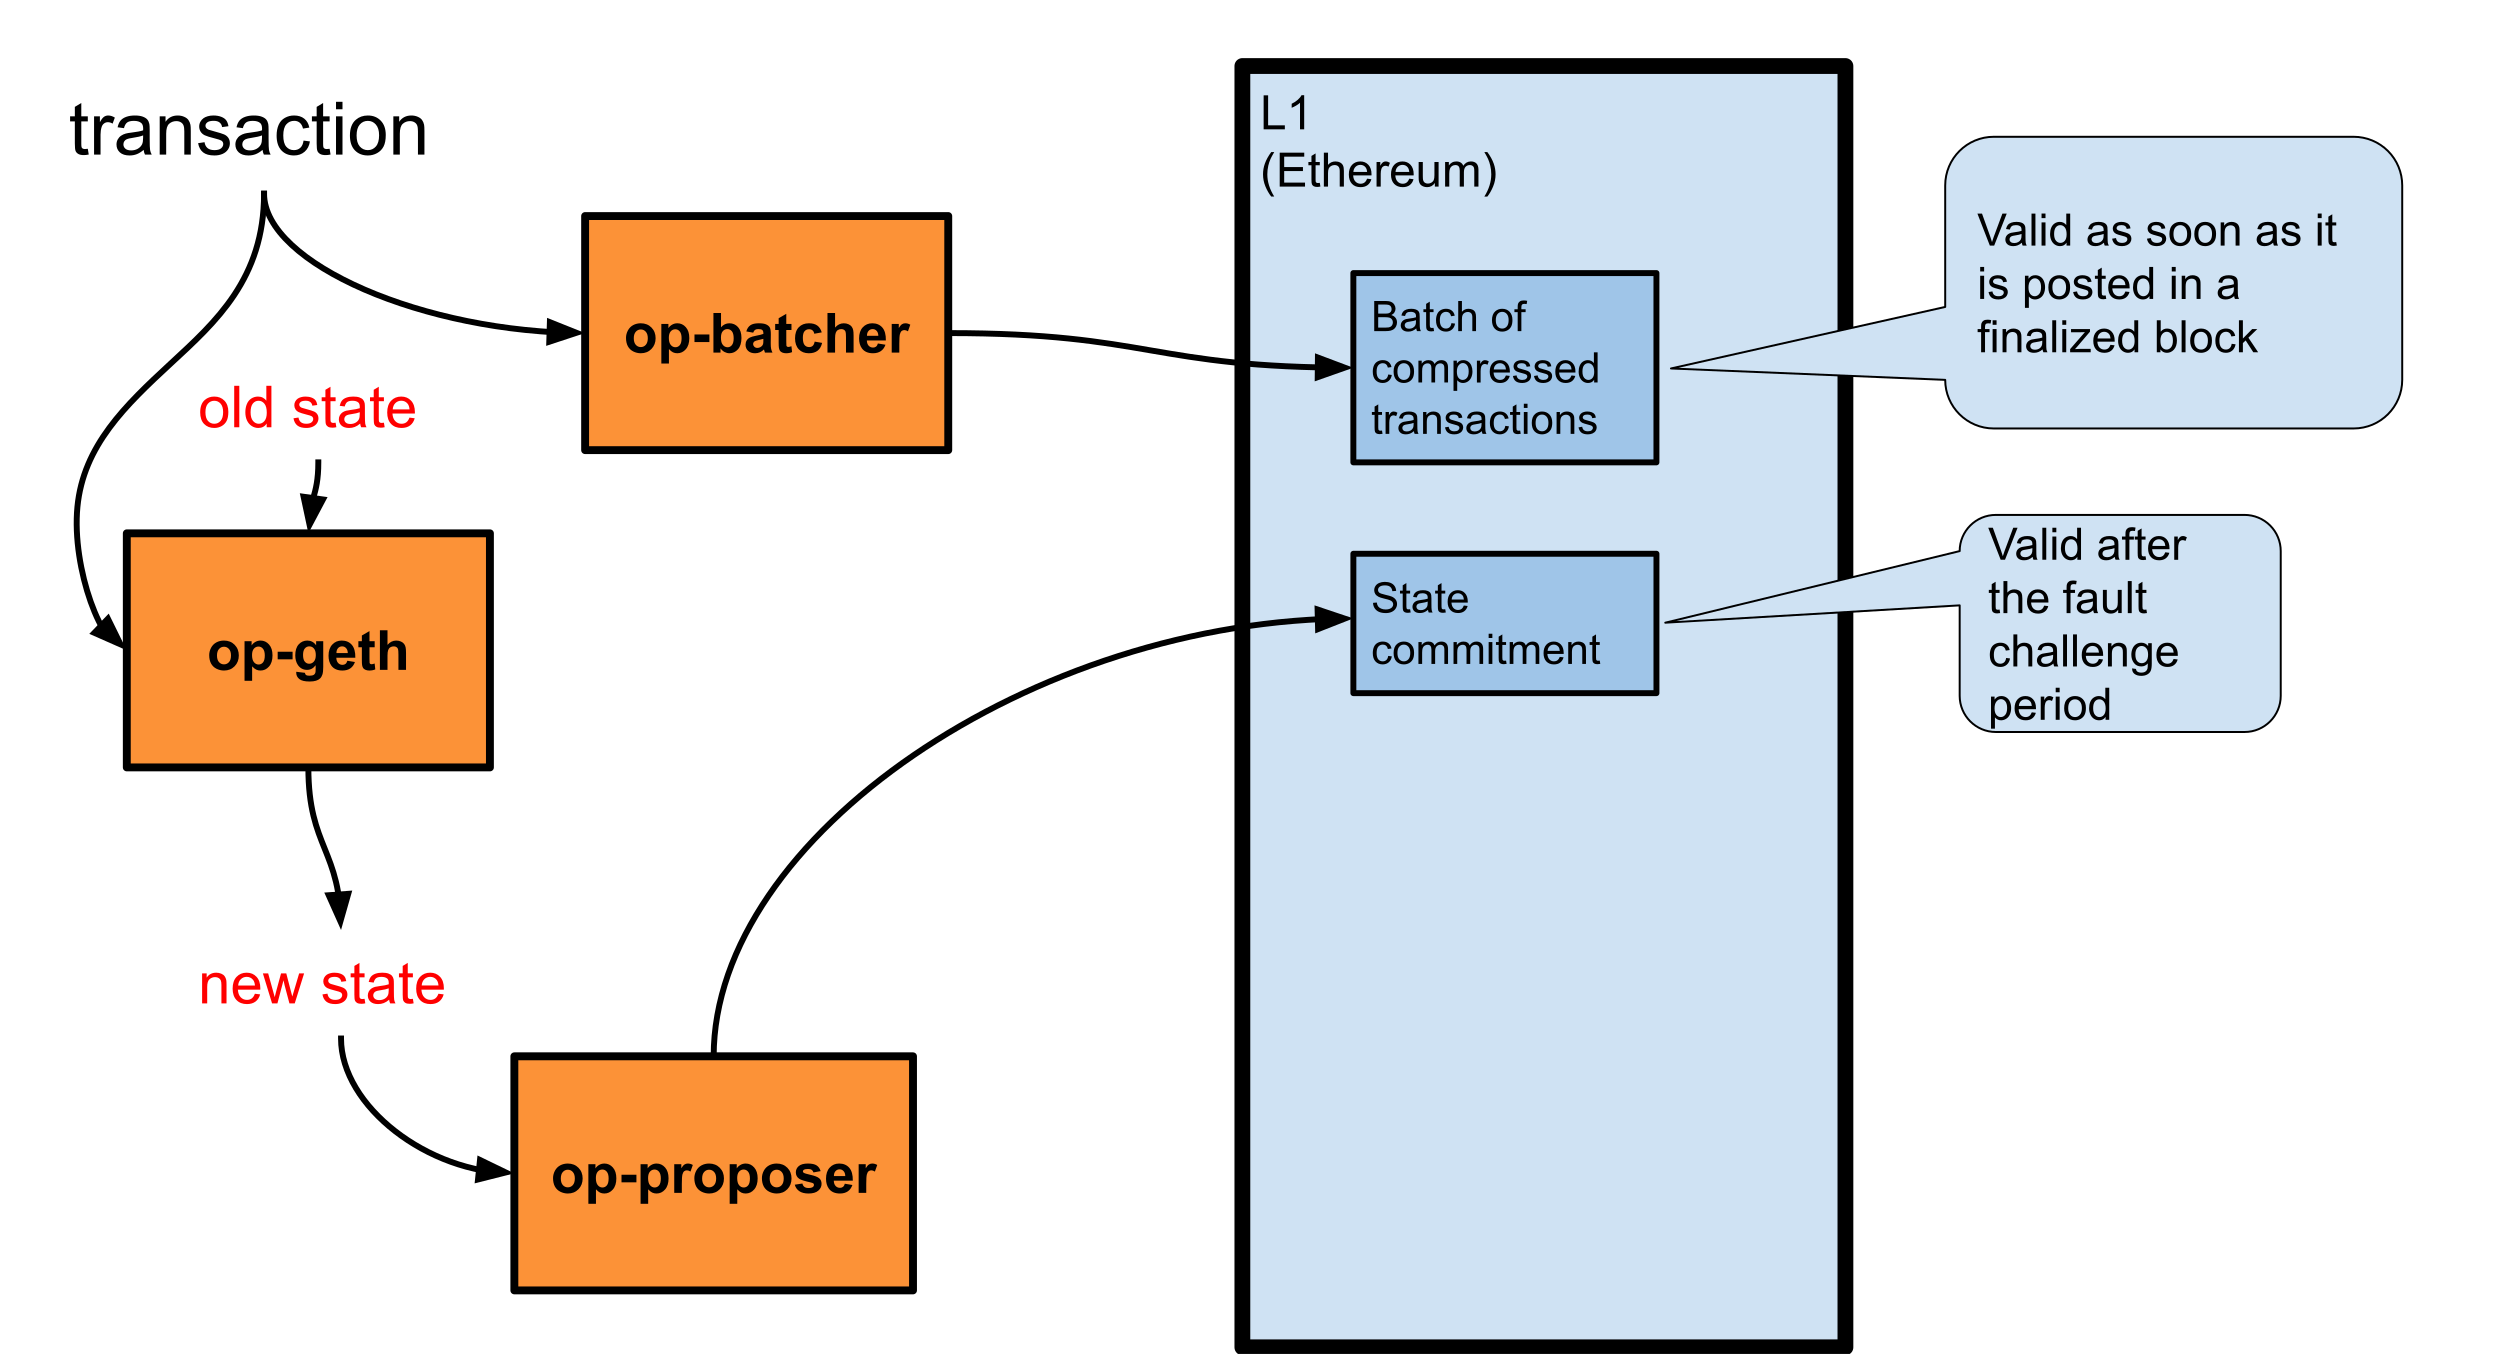 <svg version="1.1" viewBox="0.0 0.0 1265.491 685.352" fill="none" stroke="none" stroke-linecap="square" stroke-miterlimit="10" xmlns:xlink="http://www.w3.org/1999/xlink" xmlns="http://www.w3.org/2000/svg"><clipPath id="p.0"><path d="m0 0l1265.491 0l0 685.352l-1265.491 0l0 -685.352z" clip-rule="nonzero"/></clipPath><g clip-path="url(#p.0)"><path fill="#000000" fill-opacity="0.0" d="m0 0l1265.491 0l0 685.352l-1265.491 0z" fill-rule="evenodd"/><path fill="#000000" fill-opacity="0.0" d="m25.824 33.417l215.685 0l0 64.63l-215.685 0z" fill-rule="evenodd"/><path fill="#000000" d="m44.449 75.32l0.469 2.906q-1.375 0.281 -2.469 0.281q-1.797 0 -2.781 -0.562q-0.984 -0.562 -1.391 -1.484q-0.391 -0.922 -0.391 -3.875l0 -11.141l-2.406 0l0 -2.547l2.406 0l0 -4.797l3.266 -1.969l0 6.766l3.297 0l0 2.547l-3.297 0l0 11.328q0 1.406 0.172 1.812q0.172 0.391 0.562 0.625q0.391 0.234 1.125 0.234q0.547 0 1.438 -0.125zm3.168 2.938l0 -19.359l2.953 0l0 2.938q1.125 -2.062 2.078 -2.719q0.969 -0.656 2.109 -0.656q1.672 0 3.375 1.062l-1.125 3.047q-1.203 -0.719 -2.406 -0.719q-1.078 0 -1.938 0.656q-0.859 0.641 -1.219 1.781q-0.547 1.75 -0.547 3.828l0 10.141l-3.281 0zm25.102 -2.391q-1.828 1.547 -3.516 2.188q-1.688 0.641 -3.609 0.641q-3.188 0 -4.906 -1.547q-1.719 -1.562 -1.719 -4.0q0 -1.422 0.641 -2.594q0.656 -1.172 1.703 -1.875q1.047 -0.719 2.359 -1.078q0.969 -0.266 2.922 -0.5q3.969 -0.469 5.844 -1.125q0.031 -0.672 0.031 -0.859q0 -2 -0.938 -2.828q-1.25 -1.109 -3.734 -1.109q-2.312 0 -3.422 0.812q-1.094 0.812 -1.625 2.875l-3.219 -0.438q0.438 -2.062 1.438 -3.328q1.016 -1.266 2.906 -1.953q1.891 -0.688 4.391 -0.688q2.484 0 4.031 0.594q1.547 0.578 2.281 1.469q0.734 0.875 1.016 2.219q0.172 0.844 0.172 3.031l0 4.375q0 4.578 0.203 5.797q0.219 1.203 0.828 2.312l-3.422 0q-0.516 -1.016 -0.656 -2.391zm-0.281 -7.328q-1.781 0.734 -5.359 1.25q-2.016 0.281 -2.859 0.656q-0.828 0.359 -1.297 1.062q-0.453 0.703 -0.453 1.562q0 1.312 0.984 2.188q1 0.875 2.922 0.875q1.891 0 3.359 -0.828q1.484 -0.844 2.188 -2.281q0.516 -1.109 0.516 -3.281l0 -1.203zm8.401 9.719l0 -19.359l2.953 0l0 2.75q2.141 -3.188 6.172 -3.188q1.75 0 3.219 0.641q1.469 0.625 2.188 1.641q0.734 1.016 1.031 2.422q0.172 0.906 0.172 3.187l0 11.906l-3.281 0l0 -11.781q0 -2.0 -0.391 -2.984q-0.375 -1.0 -1.359 -1.594q-0.969 -0.594 -2.281 -0.594q-2.094 0 -3.625 1.328q-1.516 1.328 -1.516 5.047l0 10.578l-3.281 0zm19.448 -5.781l3.25 -0.5q0.281 1.938 1.516 2.984q1.25 1.031 3.5 1.031q2.266 0 3.359 -0.906q1.094 -0.922 1.094 -2.172q0 -1.109 -0.969 -1.75q-0.672 -0.438 -3.359 -1.109q-3.609 -0.906 -5.0 -1.562q-1.391 -0.672 -2.125 -1.844q-0.719 -1.188 -0.719 -2.609q0 -1.297 0.594 -2.391q0.594 -1.109 1.625 -1.844q0.766 -0.562 2.078 -0.953q1.328 -0.391 2.844 -0.391q2.266 0 3.984 0.656q1.734 0.656 2.547 1.781q0.828 1.125 1.141 3.0l-3.219 0.437q-0.219 -1.5 -1.266 -2.328q-1.047 -0.844 -2.953 -0.844q-2.266 0 -3.234 0.75q-0.969 0.734 -0.969 1.75q0 0.625 0.406 1.141q0.406 0.531 1.266 0.875q0.484 0.188 2.891 0.844q3.484 0.922 4.859 1.516q1.375 0.594 2.156 1.734q0.781 1.125 0.781 2.797q0 1.641 -0.953 3.094q-0.953 1.453 -2.766 2.25q-1.797 0.781 -4.078 0.781q-3.766 0 -5.75 -1.562q-1.984 -1.578 -2.531 -4.656zm32.617 3.391q-1.828 1.547 -3.516 2.188q-1.687 0.641 -3.609 0.641q-3.188 0 -4.906 -1.547q-1.719 -1.562 -1.719 -4.0q0 -1.422 0.641 -2.594q0.656 -1.172 1.703 -1.875q1.047 -0.719 2.359 -1.078q0.969 -0.266 2.922 -0.5q3.969 -0.469 5.844 -1.125q0.031 -0.672 0.031 -0.859q0 -2 -0.938 -2.828q-1.25 -1.109 -3.734 -1.109q-2.312 0 -3.422 0.812q-1.094 0.812 -1.625 2.875l-3.219 -0.438q0.438 -2.062 1.438 -3.328q1.016 -1.266 2.906 -1.953q1.891 -0.688 4.391 -0.688q2.484 0 4.031 0.594q1.547 0.578 2.281 1.469q0.734 0.875 1.016 2.219q0.172 0.844 0.172 3.031l0 4.375q0 4.578 0.203 5.797q0.219 1.203 0.828 2.312l-3.422 0q-0.516 -1.016 -0.656 -2.391zm-0.281 -7.328q-1.781 0.734 -5.359 1.25q-2.016 0.281 -2.859 0.656q-0.828 0.359 -1.297 1.062q-0.453 0.703 -0.453 1.562q0 1.312 0.984 2.188q1.0 0.875 2.922 0.875q1.891 0 3.359 -0.828q1.484 -0.844 2.188 -2.281q0.516 -1.109 0.516 -3.281l0 -1.203zm21.041 2.625l3.219 0.422q-0.516 3.344 -2.703 5.234q-2.172 1.875 -5.344 1.875q-3.984 0 -6.406 -2.594q-2.406 -2.594 -2.406 -7.453q0 -3.125 1.031 -5.469q1.047 -2.359 3.172 -3.531q2.125 -1.188 4.625 -1.188q3.156 0 5.156 1.594q2.0 1.594 2.578 4.531l-3.203 0.5q-0.453 -1.953 -1.609 -2.937q-1.156 -0.984 -2.797 -0.984q-2.484 0 -4.031 1.781q-1.547 1.766 -1.547 5.609q0 3.906 1.484 5.672q1.5 1.766 3.906 1.766q1.938 0 3.234 -1.172q1.297 -1.188 1.641 -3.656zm13.195 4.156l0.469 2.906q-1.375 0.281 -2.469 0.281q-1.797 0 -2.781 -0.562q-0.984 -0.562 -1.391 -1.484q-0.391 -0.922 -0.391 -3.875l0 -11.141l-2.406 0l0 -2.547l2.406 0l0 -4.797l3.266 -1.969l0 6.766l3.297 0l0 2.547l-3.297 0l0 11.328q0 1.406 0.172 1.812q0.172 0.391 0.562 0.625q0.391 0.234 1.125 0.234q0.547 0 1.438 -0.125zm3.23 -20.016l0 -3.766l3.281 0l0 3.766l-3.281 0zm0 22.953l0 -19.359l3.281 0l0 19.359l-3.281 0zm7.043 -9.672q0 -5.391 3.0 -7.969q2.484 -2.156 6.078 -2.156q4.0 0 6.531 2.625q2.531 2.609 2.531 7.219q0 3.734 -1.125 5.875q-1.109 2.141 -3.266 3.328q-2.141 1.188 -4.672 1.188q-4.062 0 -6.578 -2.609q-2.5 -2.609 -2.5 -7.5zm3.375 0q0 3.719 1.625 5.562q1.625 1.844 4.078 1.844q2.453 0 4.062 -1.859q1.625 -1.859 1.625 -5.656q0 -3.594 -1.641 -5.437q-1.625 -1.859 -4.047 -1.859q-2.453 0 -4.078 1.844q-1.625 1.844 -1.625 5.562zm18.604 9.672l0 -19.359l2.953 0l0 2.75q2.141 -3.188 6.172 -3.188q1.75 0 3.219 0.641q1.469 0.625 2.188 1.641q0.734 1.016 1.031 2.422q0.172 0.906 0.172 3.187l0 11.906l-3.281 0l0 -11.781q0 -2.0 -0.391 -2.984q-0.375 -1.0 -1.359 -1.594q-0.969 -0.594 -2.281 -0.594q-2.094 0 -3.625 1.328q-1.516 1.328 -1.516 5.047l0 10.578l-3.281 0z" fill-rule="nonzero"/><path fill="#cfe2f3" d="m628.885 33.417l305.26 0l0 648.598l-305.26 0z" fill-rule="evenodd"/><path stroke="#000000" stroke-width="8.0" stroke-linejoin="round" stroke-linecap="butt" d="m628.885 33.417l305.26 0l0 648.598l-305.26 0z" fill-rule="evenodd"/><path fill="#000000" d="m639.65 65.457l0 -17.187l2.266 0l0 15.156l8.469 0l0 2.031l-10.734 0zm20.52 0l-2.109 0l0 -13.437q-0.75 0.719 -2.0 1.453q-1.234 0.719 -2.219 1.078l0 -2.031q1.781 -0.828 3.094 -2.016q1.328 -1.188 1.875 -2.297l1.359 0l0 17.25z" fill-rule="nonzero"/><path fill="#000000" d="m643.494 99.504q-1.734 -2.203 -2.953 -5.156q-1.203 -2.953 -1.203 -6.109q0 -2.797 0.906 -5.344q1.047 -2.969 3.25 -5.906l1.516 0q-1.422 2.438 -1.875 3.469q-0.719 1.625 -1.125 3.375q-0.5 2.203 -0.5 4.406q0 5.641 3.5 11.266l-1.516 0zm4.289 -5.047l0 -17.188l12.422 0l0 2.031l-10.156 0l0 5.266l9.5 0l0 2.016l-9.5 0l0 5.844l10.547 0l0 2.031l-12.812 0zm20.289 -1.891l0.312 1.859q-0.891 0.203 -1.594 0.203q-1.156 0 -1.797 -0.359q-0.625 -0.375 -0.891 -0.969q-0.25 -0.594 -0.25 -2.484l0 -7.172l-1.547 0l0 -1.641l1.547 0l0 -3.078l2.094 -1.266l0 4.344l2.125 0l0 1.641l-2.125 0l0 7.281q0 0.906 0.109 1.172q0.125 0.25 0.375 0.406q0.25 0.141 0.719 0.141q0.344 0 0.922 -0.078zm2.059 1.891l0 -17.188l2.109 0l0 6.172q1.484 -1.719 3.734 -1.719q1.375 0 2.391 0.547q1.031 0.547 1.469 1.516q0.438 0.953 0.438 2.781l0 7.891l-2.109 0l0 -7.891q0 -1.578 -0.688 -2.297q-0.688 -0.719 -1.938 -0.719q-0.938 0 -1.766 0.484q-0.828 0.484 -1.188 1.312q-0.344 0.828 -0.344 2.297l0 6.812l-2.109 0zm21.879 -4.016l2.172 0.281q-0.516 1.906 -1.906 2.969q-1.391 1.047 -3.562 1.047q-2.734 0 -4.344 -1.672q-1.594 -1.688 -1.594 -4.734q0 -3.141 1.609 -4.875q1.625 -1.734 4.203 -1.734q2.5 0 4.078 1.703q1.594 1.703 1.594 4.781q0 0.188 -0.016 0.562l-9.281 0q0.109 2.047 1.156 3.141q1.047 1.094 2.609 1.094q1.156 0 1.969 -0.609q0.828 -0.609 1.312 -1.953zm-6.938 -3.406l6.953 0q-0.141 -1.562 -0.797 -2.359q-1.0 -1.219 -2.609 -1.219q-1.453 0 -2.453 0.984q-0.984 0.969 -1.094 2.594zm11.738 7.422l0 -12.453l1.891 0l0 1.891q0.734 -1.328 1.344 -1.75q0.625 -0.422 1.359 -0.422q1.062 0 2.172 0.688l-0.734 1.953q-0.766 -0.453 -1.547 -0.453q-0.688 0 -1.25 0.422q-0.547 0.406 -0.781 1.141q-0.344 1.125 -0.344 2.469l0 6.516l-2.109 0zm16.539 -4.016l2.172 0.281q-0.516 1.906 -1.906 2.969q-1.391 1.047 -3.562 1.047q-2.734 0 -4.344 -1.672q-1.594 -1.688 -1.594 -4.734q0 -3.141 1.609 -4.875q1.625 -1.734 4.203 -1.734q2.5 0 4.078 1.703q1.594 1.703 1.594 4.781q0 0.188 -0.016 0.562l-9.281 0q0.109 2.047 1.156 3.141q1.047 1.094 2.609 1.094q1.156 0 1.969 -0.609q0.828 -0.609 1.312 -1.953zm-6.938 -3.406l6.953 0q-0.141 -1.562 -0.797 -2.359q-1.0 -1.219 -2.609 -1.219q-1.453 0 -2.453 0.984q-0.984 0.969 -1.094 2.594zm19.91 7.422l0 -1.828q-1.453 2.109 -3.938 2.109q-1.109 0 -2.062 -0.422q-0.953 -0.422 -1.422 -1.062q-0.453 -0.641 -0.641 -1.562q-0.141 -0.625 -0.141 -1.969l0 -7.719l2.109 0l0 6.906q0 1.656 0.141 2.234q0.188 0.828 0.828 1.312q0.656 0.469 1.609 0.469q0.938 0 1.766 -0.484q0.844 -0.5 1.188 -1.328q0.344 -0.844 0.344 -2.438l0 -6.672l2.109 0l0 12.453l-1.891 0zm5.191 0l0 -12.453l1.891 0l0 1.75q0.594 -0.906 1.562 -1.469q0.969 -0.562 2.219 -0.562q1.375 0 2.25 0.578q0.891 0.578 1.266 1.609q1.469 -2.188 3.844 -2.188q1.844 0 2.844 1.031q1.0 1.031 1.0 3.156l0 8.547l-2.109 0l0 -7.844q0 -1.266 -0.203 -1.812q-0.203 -0.562 -0.75 -0.906q-0.531 -0.344 -1.25 -0.344q-1.312 0 -2.188 0.875q-0.859 0.875 -0.859 2.797l0 7.234l-2.109 0l0 -8.094q0 -1.406 -0.516 -2.109q-0.516 -0.703 -1.688 -0.703q-0.891 0 -1.656 0.469q-0.75 0.469 -1.094 1.375q-0.344 0.906 -0.344 2.609l0 6.453l-2.109 0zm21.383 5.047l-1.516 0q3.5 -5.625 3.5 -11.266q0 -2.203 -0.5 -4.359q-0.391 -1.766 -1.109 -3.375q-0.453 -1.062 -1.891 -3.516l1.516 0q2.203 2.938 3.25 5.906q0.906 2.547 0.906 5.344q0 3.156 -1.219 6.109q-1.203 2.953 -2.938 5.156z" fill-rule="nonzero"/><path fill="#FC9237" d="m296.189 109.365l183.811 0l0 118.488l-183.811 0z" fill-rule="evenodd"/><path stroke="#000000" stroke-width="4.0" stroke-linejoin="round" stroke-linecap="butt" d="m296.189 109.365l183.811 0l0 118.488l-183.811 0z" fill-rule="evenodd"/><path fill="#000000" d="m316.882 171.02q0 -1.906 0.938 -3.703q0.953 -1.797 2.672 -2.734q1.734 -0.938 3.859 -0.938q3.297 0 5.406 2.141q2.109 2.141 2.109 5.406q0 3.297 -2.125 5.469q-2.125 2.156 -5.359 2.156q-2.0 0 -3.812 -0.906q-1.797 -0.906 -2.75 -2.641q-0.938 -1.75 -0.938 -4.25zm3.938 0.203q0 2.172 1.016 3.328q1.031 1.141 2.531 1.141q1.516 0 2.531 -1.141q1.016 -1.156 1.016 -3.344q0 -2.141 -1.016 -3.281q-1.016 -1.156 -2.531 -1.156q-1.5 0 -2.531 1.156q-1.016 1.141 -1.016 3.297zm13.947 -7.25l3.578 0l0 2.125q0.703 -1.094 1.891 -1.766q1.188 -0.688 2.641 -0.688q2.516 0 4.281 1.984q1.766 1.969 1.766 5.516q0 3.641 -1.781 5.656q-1.766 2.016 -4.297 2.016q-1.203 0 -2.188 -0.469q-0.969 -0.484 -2.047 -1.656l0 7.328l-3.844 0l0 -20.047zm3.797 7.016q0 2.438 0.969 3.609q0.969 1.172 2.359 1.172q1.344 0 2.234 -1.078q0.891 -1.078 0.891 -3.516q0 -2.281 -0.922 -3.391q-0.906 -1.109 -2.266 -1.109q-1.406 0 -2.344 1.094q-0.922 1.078 -0.922 3.219zm12.979 2.156l0 -3.844l7.547 0l0 3.844l-7.547 0zm9.59 5.344l0 -20.047l3.844 0l0 7.219q1.781 -2.016 4.219 -2.016q2.641 0 4.375 1.922q1.75 1.922 1.75 5.516q0 3.719 -1.781 5.734q-1.766 2.0 -4.297 2.0q-1.25 0 -2.453 -0.625q-1.203 -0.625 -2.078 -1.844l0 2.141l-3.578 0zm3.812 -7.578q0 2.266 0.719 3.344q1.0 1.531 2.656 1.531q1.266 0 2.156 -1.078q0.906 -1.094 0.906 -3.438q0 -2.484 -0.906 -3.578q-0.906 -1.109 -2.312 -1.109q-1.375 0 -2.297 1.078q-0.922 1.062 -0.922 3.25zm16.322 -2.516l-3.484 -0.625q0.594 -2.109 2.031 -3.109q1.438 -1.016 4.266 -1.016q2.562 0 3.812 0.609q1.266 0.609 1.781 1.547q0.516 0.922 0.516 3.438l-0.047 4.484q0 1.906 0.188 2.812q0.188 0.906 0.688 1.953l-3.797 0q-0.156 -0.391 -0.375 -1.141q-0.094 -0.344 -0.125 -0.453q-0.984 0.969 -2.109 1.453q-1.125 0.469 -2.391 0.469q-2.25 0 -3.547 -1.219q-1.281 -1.219 -1.281 -3.078q0 -1.234 0.578 -2.188q0.594 -0.969 1.656 -1.484q1.062 -0.516 3.062 -0.891q2.688 -0.5 3.719 -0.938l0 -0.391q0 -1.109 -0.547 -1.578q-0.547 -0.469 -2.062 -0.469q-1.016 0 -1.594 0.406q-0.578 0.391 -0.938 1.406zm5.141 3.125q-0.734 0.234 -2.344 0.578q-1.594 0.344 -2.078 0.672q-0.75 0.531 -0.75 1.359q0 0.797 0.594 1.391q0.609 0.594 1.531 0.594q1.047 0 1.984 -0.688q0.703 -0.516 0.922 -1.266q0.141 -0.5 0.141 -1.875l0 -0.766zm14.229 -7.547l0 3.062l-2.625 0l0 5.844q0 1.781 0.062 2.078q0.078 0.297 0.344 0.484q0.281 0.188 0.656 0.188q0.531 0 1.547 -0.375l0.328 2.984q-1.344 0.578 -3.031 0.578q-1.047 0 -1.891 -0.344q-0.828 -0.359 -1.219 -0.906q-0.375 -0.562 -0.531 -1.5q-0.125 -0.672 -0.125 -2.703l0 -6.328l-1.766 0l0 -3.062l1.766 0l0 -2.891l3.859 -2.234l0 5.125l2.625 0zm15.324 4.281l-3.781 0.688q-0.203 -1.125 -0.875 -1.703q-0.672 -0.578 -1.75 -0.578q-1.438 0 -2.297 1.0q-0.859 0.984 -0.859 3.312q0 2.578 0.859 3.656q0.875 1.062 2.344 1.062q1.094 0 1.781 -0.625q0.703 -0.625 1.0 -2.141l3.766 0.641q-0.578 2.594 -2.25 3.922q-1.672 1.328 -4.469 1.328q-3.188 0 -5.094 -2.0q-1.891 -2.016 -1.891 -5.578q0 -3.594 1.906 -5.594q1.906 -2.0 5.141 -2.0q2.656 0 4.219 1.141q1.562 1.141 2.25 3.469zm6.744 -9.812l0 7.375q1.859 -2.172 4.438 -2.172q1.328 0 2.391 0.5q1.062 0.484 1.609 1.25q0.547 0.766 0.734 1.703q0.203 0.922 0.203 2.875l0 8.516l-3.844 0l0 -7.672q0 -2.281 -0.219 -2.891q-0.219 -0.625 -0.781 -0.984q-0.547 -0.359 -1.375 -0.359q-0.953 0 -1.719 0.469q-0.75 0.453 -1.094 1.391q-0.344 0.938 -0.344 2.766l0 7.281l-3.844 0l0 -20.047l3.844 0zm21.682 15.422l3.828 0.641q-0.734 2.109 -2.328 3.219q-1.594 1.094 -3.984 1.094q-3.797 0 -5.609 -2.469q-1.438 -1.984 -1.438 -5.016q0 -3.609 1.875 -5.641q1.891 -2.047 4.781 -2.047q3.234 0 5.109 2.141q1.875 2.141 1.797 6.547l-9.625 0q0.047 1.719 0.922 2.672q0.891 0.938 2.219 0.938q0.906 0 1.516 -0.484q0.625 -0.5 0.938 -1.594zm0.219 -3.875q-0.047 -1.672 -0.875 -2.531q-0.812 -0.875 -1.984 -0.875q-1.266 0 -2.078 0.906q-0.828 0.922 -0.812 2.5l5.75 0zm10.619 8.5l-3.844 0l0 -14.516l3.578 0l0 2.062q0.906 -1.469 1.641 -1.922q0.734 -0.469 1.656 -0.469q1.312 0 2.531 0.719l-1.188 3.344q-0.969 -0.625 -1.797 -0.625q-0.812 0 -1.375 0.453q-0.562 0.438 -0.891 1.609q-0.312 1.156 -0.312 4.859l0 4.484z" fill-rule="nonzero"/><path fill="#000000" fill-opacity="0.0" d="m133.667 98.047c0 35.276 81.26 70.551 162.52 70.551" fill-rule="evenodd"/><path stroke="#000000" stroke-width="3.0" stroke-linejoin="round" stroke-linecap="butt" d="m133.667 98.047c0 17.638 20.315 35.276 50.787 48.504c15.236 6.614 33.012 12.126 52.057 15.984c9.523 1.929 19.363 3.445 29.361 4.478c2.5 0.258 5.009 0.487 7.526 0.684c1.259 0.098 2.519 0.189 3.781 0.272l1.015 0.063" fill-rule="evenodd"/><path fill="#000000" stroke="#000000" stroke-width="3.0" stroke-linecap="butt" d="m278.039 172.985l13.763 -4.525l-13.452 -5.381z" fill-rule="evenodd"/><path fill="#9fc5e8" d="m685.063 138.231l153.417 0l0 95.811l-153.417 0z" fill-rule="evenodd"/><path stroke="#000000" stroke-width="3.0" stroke-linejoin="round" stroke-linecap="butt" d="m685.063 138.231l153.417 0l0 95.811l-153.417 0z" fill-rule="evenodd"/><path fill="#000000" d="m695.625 167.616l0 -15.266l5.734 0q1.75 0 2.797 0.469q1.062 0.453 1.656 1.422q0.594 0.969 0.594 2.016q0 0.969 -0.531 1.844q-0.531 0.859 -1.594 1.391q1.375 0.406 2.125 1.391q0.75 0.969 0.75 2.312q0 1.062 -0.453 1.984q-0.453 0.922 -1.125 1.422q-0.672 0.5 -1.672 0.766q-1.0 0.25 -2.453 0.25l-5.828 0zm2.016 -8.859l3.312 0q1.344 0 1.922 -0.172q0.766 -0.234 1.156 -0.766q0.391 -0.531 0.391 -1.328q0 -0.75 -0.359 -1.328q-0.359 -0.578 -1.047 -0.797q-0.672 -0.219 -2.312 -0.219l-3.062 0l0 4.609zm0 7.062l3.812 0q0.969 0 1.375 -0.078q0.688 -0.125 1.156 -0.406q0.469 -0.297 0.766 -0.859q0.312 -0.562 0.312 -1.281q0 -0.859 -0.438 -1.484q-0.438 -0.641 -1.219 -0.891q-0.766 -0.25 -2.234 -0.25l-3.531 0l0 5.25zm19.273 0.438q-1.047 0.875 -2.016 1.25q-0.953 0.359 -2.062 0.359q-1.812 0 -2.797 -0.891q-0.984 -0.891 -0.984 -2.281q0 -0.812 0.375 -1.484q0.375 -0.672 0.969 -1.078q0.594 -0.406 1.344 -0.609q0.562 -0.141 1.672 -0.281q2.266 -0.266 3.344 -0.641q0.016 -0.391 0.016 -0.5q0 -1.141 -0.531 -1.609q-0.719 -0.641 -2.141 -0.641q-1.328 0 -1.953 0.469q-0.625 0.469 -0.938 1.641l-1.828 -0.25q0.25 -1.172 0.812 -1.891q0.578 -0.734 1.656 -1.125q1.094 -0.391 2.516 -0.391q1.422 0 2.297 0.344q0.891 0.328 1.312 0.828q0.422 0.5 0.578 1.281q0.094 0.469 0.094 1.719l0 2.5q0 2.625 0.125 3.312q0.125 0.688 0.469 1.328l-1.953 0q-0.297 -0.578 -0.375 -1.359zm-0.156 -4.188q-1.016 0.406 -3.062 0.703q-1.156 0.172 -1.641 0.375q-0.469 0.203 -0.734 0.609q-0.266 0.406 -0.266 0.891q0 0.75 0.562 1.25q0.578 0.5 1.672 0.5q1.078 0 1.922 -0.469q0.844 -0.484 1.25 -1.297q0.297 -0.641 0.297 -1.875l0 -0.688zm8.893 3.875l0.266 1.656q-0.781 0.156 -1.406 0.156q-1.031 0 -1.594 -0.312q-0.562 -0.328 -0.797 -0.844q-0.219 -0.531 -0.219 -2.219l0 -6.375l-1.375 0l0 -1.453l1.375 0l0 -2.734l1.859 -1.125l0 3.859l1.891 0l0 1.453l-1.891 0l0 6.469q0 0.812 0.094 1.047q0.109 0.219 0.328 0.359q0.234 0.125 0.641 0.125q0.312 0 0.828 -0.062zm9.051 -2.375l1.844 0.234q-0.297 1.906 -1.547 2.984q-1.25 1.078 -3.062 1.078q-2.266 0 -3.656 -1.484q-1.375 -1.484 -1.375 -4.25q0 -1.797 0.594 -3.141q0.594 -1.344 1.812 -2.016q1.219 -0.672 2.641 -0.672q1.797 0 2.938 0.922q1.156 0.906 1.484 2.578l-1.828 0.281q-0.266 -1.109 -0.922 -1.672q-0.656 -0.562 -1.594 -0.562q-1.422 0 -2.312 1.016q-0.875 1.016 -0.875 3.203q0 2.234 0.844 3.25q0.859 1.0 2.234 1.0q1.109 0 1.844 -0.672q0.734 -0.672 0.938 -2.078zm3.445 4.047l0 -15.266l1.875 0l0 5.469q1.312 -1.516 3.312 -1.516q1.234 0 2.141 0.484q0.906 0.484 1.297 1.344q0.391 0.844 0.391 2.469l0 7.016l-1.875 0l0 -7.016q0 -1.406 -0.609 -2.047q-0.609 -0.641 -1.734 -0.641q-0.828 0 -1.562 0.438q-0.734 0.438 -1.047 1.172q-0.312 0.734 -0.312 2.047l0 6.047l-1.875 0zm17.084 -5.531q0 -3.078 1.719 -4.547q1.422 -1.234 3.469 -1.234q2.281 0 3.719 1.5q1.453 1.484 1.453 4.125q0 2.141 -0.641 3.359q-0.625 1.219 -1.859 1.906q-1.219 0.672 -2.672 0.672q-2.312 0 -3.75 -1.484q-1.438 -1.5 -1.438 -4.297zm1.938 0q0 2.125 0.922 3.188q0.922 1.047 2.328 1.047q1.406 0 2.328 -1.062q0.922 -1.062 0.922 -3.234q0 -2.047 -0.938 -3.109q-0.922 -1.062 -2.312 -1.062q-1.406 0 -2.328 1.062q-0.922 1.047 -0.922 3.172zm11.08 5.531l0 -9.609l-1.656 0l0 -1.453l1.656 0l0 -1.172q0 -1.109 0.188 -1.656q0.281 -0.734 0.953 -1.188q0.688 -0.453 1.922 -0.453q0.781 0 1.75 0.188l-0.281 1.641q-0.594 -0.109 -1.109 -0.109q-0.859 0 -1.219 0.375q-0.344 0.359 -0.344 1.359l0 1.016l2.156 0l0 1.453l-2.156 0l0 9.609l-1.859 0z" fill-rule="nonzero"/><path fill="#000000" d="m702.688 189.57l1.844 0.234q-0.297 1.906 -1.547 2.984q-1.25 1.078 -3.062 1.078q-2.266 0 -3.656 -1.484q-1.375 -1.484 -1.375 -4.25q0 -1.797 0.594 -3.141q0.594 -1.344 1.812 -2.016q1.219 -0.672 2.641 -0.672q1.797 0 2.938 0.922q1.156 0.906 1.484 2.578l-1.828 0.281q-0.266 -1.109 -0.922 -1.672q-0.656 -0.562 -1.594 -0.562q-1.422 0 -2.312 1.016q-0.875 1.016 -0.875 3.203q0 2.234 0.844 3.25q0.859 1.0 2.234 1.0q1.109 0 1.844 -0.672q0.734 -0.672 0.938 -2.078zm2.742 -1.484q0 -3.078 1.719 -4.547q1.422 -1.234 3.469 -1.234q2.281 0 3.719 1.5q1.453 1.484 1.453 4.125q0 2.141 -0.641 3.359q-0.625 1.219 -1.859 1.906q-1.219 0.672 -2.672 0.672q-2.312 0 -3.75 -1.484q-1.438 -1.5 -1.438 -4.297zm1.938 0q0 2.125 0.922 3.188q0.922 1.047 2.328 1.047q1.406 0 2.328 -1.062q0.922 -1.062 0.922 -3.234q0 -2.047 -0.938 -3.109q-0.922 -1.062 -2.312 -1.062q-1.406 0 -2.328 1.062q-0.922 1.047 -0.922 3.172zm10.627 5.531l0 -11.062l1.672 0l0 1.547q0.531 -0.812 1.391 -1.297q0.859 -0.5 1.969 -0.5q1.234 0 2.016 0.516q0.781 0.5 1.109 1.422q1.312 -1.938 3.406 -1.938q1.656 0 2.531 0.922q0.891 0.906 0.891 2.797l0 7.594l-1.859 0l0 -6.969q0 -1.125 -0.188 -1.609q-0.188 -0.5 -0.672 -0.797q-0.469 -0.312 -1.109 -0.312q-1.172 0 -1.938 0.781q-0.766 0.766 -0.766 2.484l0 6.422l-1.875 0l0 -7.188q0 -1.25 -0.469 -1.875q-0.453 -0.625 -1.5 -0.625q-0.781 0 -1.453 0.422q-0.672 0.406 -0.984 1.219q-0.297 0.797 -0.297 2.312l0 5.734l-1.875 0zm17.766 4.234l0 -15.297l1.703 0l0 1.438q0.609 -0.844 1.359 -1.266q0.766 -0.422 1.859 -0.422q1.406 0 2.484 0.734q1.094 0.719 1.641 2.047q0.547 1.328 0.547 2.922q0 1.688 -0.609 3.047q-0.594 1.359 -1.766 2.094q-1.156 0.719 -2.438 0.719q-0.938 0 -1.688 -0.391q-0.734 -0.406 -1.219 -1.0l0 5.375l-1.875 0zm1.703 -9.703q0 2.141 0.859 3.156q0.859 1.016 2.094 1.016q1.25 0 2.141 -1.047q0.891 -1.062 0.891 -3.281q0 -2.109 -0.875 -3.156q-0.859 -1.062 -2.078 -1.062q-1.188 0 -2.109 1.125q-0.922 1.109 -0.922 3.25zm10.143 5.469l0 -11.062l1.688 0l0 1.672q0.641 -1.172 1.188 -1.547q0.547 -0.375 1.203 -0.375q0.953 0 1.922 0.609l-0.641 1.734q-0.688 -0.406 -1.375 -0.406q-0.609 0 -1.109 0.375q-0.484 0.359 -0.688 1.016q-0.312 1.0 -0.312 2.188l0 5.797l-1.875 0zm14.696 -3.562l1.922 0.234q-0.453 1.703 -1.688 2.641q-1.234 0.938 -3.172 0.938q-2.422 0 -3.844 -1.484q-1.422 -1.5 -1.422 -4.203q0 -2.797 1.438 -4.328q1.438 -1.547 3.734 -1.547q2.219 0 3.609 1.516q1.406 1.5 1.406 4.25q0 0.156 0 0.5l-8.25 0q0.109 1.812 1.031 2.781q0.922 0.969 2.312 0.969q1.031 0 1.75 -0.531q0.734 -0.547 1.172 -1.734zm-6.156 -3.031l6.172 0q-0.125 -1.391 -0.703 -2.094q-0.906 -1.078 -2.328 -1.078q-1.297 0 -2.172 0.859q-0.875 0.859 -0.969 2.312zm9.69 3.297l1.859 -0.297q0.156 1.109 0.859 1.703q0.719 0.594 2.0 0.594q1.297 0 1.922 -0.516q0.625 -0.531 0.625 -1.234q0 -0.641 -0.562 -1.0q-0.375 -0.25 -1.906 -0.641q-2.062 -0.516 -2.859 -0.891q-0.797 -0.391 -1.219 -1.062q-0.406 -0.672 -0.406 -1.484q0 -0.734 0.328 -1.359q0.344 -0.641 0.938 -1.062q0.438 -0.312 1.188 -0.531q0.75 -0.234 1.625 -0.234q1.297 0 2.281 0.375q0.984 0.375 1.453 1.016q0.469 0.641 0.641 1.719l-1.828 0.25q-0.125 -0.859 -0.734 -1.328q-0.594 -0.484 -1.688 -0.484q-1.281 0 -1.844 0.422q-0.547 0.422 -0.547 1.0q0 0.359 0.234 0.656q0.219 0.297 0.719 0.5q0.281 0.109 1.656 0.484q1.984 0.531 2.766 0.875q0.797 0.328 1.234 0.984q0.453 0.641 0.453 1.594q0 0.938 -0.547 1.766q-0.547 0.828 -1.578 1.281q-1.031 0.453 -2.328 0.453q-2.156 0 -3.297 -0.891q-1.125 -0.906 -1.438 -2.656zm10.664 0l1.859 -0.297q0.156 1.109 0.859 1.703q0.719 0.594 2.0 0.594q1.297 0 1.922 -0.516q0.625 -0.531 0.625 -1.234q0 -0.641 -0.562 -1.0q-0.375 -0.25 -1.906 -0.641q-2.062 -0.516 -2.859 -0.891q-0.797 -0.391 -1.219 -1.062q-0.406 -0.672 -0.406 -1.484q0 -0.734 0.328 -1.359q0.344 -0.641 0.938 -1.062q0.438 -0.312 1.188 -0.531q0.75 -0.234 1.625 -0.234q1.297 0 2.281 0.375q0.984 0.375 1.453 1.016q0.469 0.641 0.641 1.719l-1.828 0.25q-0.125 -0.859 -0.734 -1.328q-0.594 -0.484 -1.688 -0.484q-1.281 0 -1.844 0.422q-0.547 0.422 -0.547 1.0q0 0.359 0.234 0.656q0.219 0.297 0.719 0.5q0.281 0.109 1.656 0.484q1.984 0.531 2.766 0.875q0.797 0.328 1.234 0.984q0.453 0.641 0.453 1.594q0 0.938 -0.547 1.766q-0.547 0.828 -1.578 1.281q-1.031 0.453 -2.328 0.453q-2.156 0 -3.297 -0.891q-1.125 -0.906 -1.438 -2.656zm18.992 -0.266l1.922 0.234q-0.453 1.703 -1.688 2.641q-1.234 0.938 -3.172 0.938q-2.422 0 -3.844 -1.484q-1.422 -1.5 -1.422 -4.203q0 -2.797 1.438 -4.328q1.438 -1.547 3.734 -1.547q2.219 0 3.609 1.516q1.406 1.5 1.406 4.25q0 0.156 0 0.5l-8.25 0q0.109 1.812 1.031 2.781q0.922 0.969 2.312 0.969q1.031 0 1.75 -0.531q0.734 -0.547 1.172 -1.734zm-6.156 -3.031l6.172 0q-0.125 -1.391 -0.703 -2.094q-0.906 -1.078 -2.328 -1.078q-1.297 0 -2.172 0.859q-0.875 0.859 -0.969 2.312zm17.612 6.594l0 -1.391q-1.047 1.641 -3.094 1.641q-1.312 0 -2.422 -0.719q-1.109 -0.734 -1.719 -2.047q-0.609 -1.312 -0.609 -3.0q0 -1.656 0.547 -3.0q0.547 -1.359 1.656 -2.078q1.109 -0.719 2.469 -0.719q1.0 0 1.781 0.422q0.781 0.422 1.266 1.094l0 -5.469l1.875 0l0 15.266l-1.75 0zm-5.922 -5.516q0 2.125 0.891 3.172q0.906 1.047 2.125 1.047q1.219 0 2.078 -1.0q0.859 -1.0 0.859 -3.062q0 -2.281 -0.875 -3.344q-0.875 -1.062 -2.156 -1.062q-1.25 0 -2.094 1.031q-0.828 1.016 -0.828 3.219z" fill-rule="nonzero"/><path fill="#000000" d="m699.563 217.945l0.266 1.656q-0.781 0.156 -1.406 0.156q-1.031 0 -1.594 -0.312q-0.562 -0.328 -0.797 -0.844q-0.219 -0.531 -0.219 -2.219l0 -6.375l-1.375 0l0 -1.453l1.375 0l0 -2.734l1.859 -1.125l0 3.859l1.891 0l0 1.453l-1.891 0l0 6.469q0 0.812 0.094 1.047q0.109 0.219 0.328 0.359q0.234 0.125 0.641 0.125q0.312 0 0.828 -0.062zm1.816 1.672l0 -11.062l1.688 0l0 1.672q0.641 -1.172 1.188 -1.547q0.547 -0.375 1.203 -0.375q0.953 0 1.922 0.609l-0.641 1.734q-0.688 -0.406 -1.375 -0.406q-0.609 0 -1.109 0.375q-0.484 0.359 -0.688 1.016q-0.312 1.0 -0.312 2.188l0 5.797l-1.875 0zm14.337 -1.359q-1.047 0.875 -2.016 1.25q-0.953 0.359 -2.062 0.359q-1.812 0 -2.797 -0.891q-0.984 -0.891 -0.984 -2.281q0 -0.812 0.375 -1.484q0.375 -0.672 0.969 -1.078q0.594 -0.406 1.344 -0.609q0.562 -0.141 1.672 -0.281q2.266 -0.266 3.344 -0.641q0.016 -0.391 0.016 -0.5q0 -1.141 -0.531 -1.609q-0.719 -0.641 -2.141 -0.641q-1.328 0 -1.953 0.469q-0.625 0.469 -0.938 1.641l-1.828 -0.25q0.25 -1.172 0.812 -1.891q0.578 -0.734 1.656 -1.125q1.094 -0.391 2.516 -0.391q1.422 0 2.297 0.344q0.891 0.328 1.312 0.828q0.422 0.5 0.578 1.281q0.094 0.469 0.094 1.719l0 2.5q0 2.625 0.125 3.312q0.125 0.688 0.469 1.328l-1.953 0q-0.297 -0.578 -0.375 -1.359zm-0.156 -4.188q-1.016 0.406 -3.062 0.703q-1.156 0.172 -1.641 0.375q-0.469 0.203 -0.734 0.609q-0.266 0.406 -0.266 0.891q0 0.75 0.562 1.25q0.578 0.5 1.672 0.5q1.078 0 1.922 -0.469q0.844 -0.484 1.25 -1.297q0.297 -0.641 0.297 -1.875l0 -0.688zm4.799 5.547l0 -11.062l1.688 0l0 1.578q1.219 -1.828 3.516 -1.828q1.0 0 1.844 0.359q0.844 0.359 1.25 0.953q0.422 0.578 0.594 1.375q0.094 0.516 0.094 1.828l0 6.797l-1.875 0l0 -6.734q0 -1.141 -0.219 -1.703q-0.219 -0.578 -0.781 -0.906q-0.547 -0.344 -1.297 -0.344q-1.203 0 -2.078 0.766q-0.859 0.75 -0.859 2.875l0 6.047l-1.875 0zm11.112 -3.297l1.859 -0.297q0.156 1.109 0.859 1.703q0.719 0.594 2.0 0.594q1.297 0 1.922 -0.516q0.625 -0.531 0.625 -1.234q0 -0.641 -0.562 -1.0q-0.375 -0.25 -1.906 -0.641q-2.062 -0.516 -2.859 -0.891q-0.797 -0.391 -1.219 -1.062q-0.406 -0.672 -0.406 -1.484q0 -0.734 0.328 -1.359q0.344 -0.641 0.938 -1.062q0.438 -0.312 1.188 -0.531q0.75 -0.234 1.625 -0.234q1.297 0 2.281 0.375q0.984 0.375 1.453 1.016q0.469 0.641 0.641 1.719l-1.828 0.25q-0.125 -0.859 -0.734 -1.328q-0.594 -0.484 -1.688 -0.484q-1.281 0 -1.844 0.422q-0.547 0.422 -0.547 1.0q0 0.359 0.234 0.656q0.219 0.297 0.719 0.5q0.281 0.109 1.656 0.484q1.984 0.531 2.766 0.875q0.797 0.328 1.234 0.984q0.453 0.641 0.453 1.594q0 0.938 -0.547 1.766q-0.547 0.828 -1.578 1.281q-1.031 0.453 -2.328 0.453q-2.156 0 -3.297 -0.891q-1.125 -0.906 -1.438 -2.656zm18.633 1.938q-1.047 0.875 -2.016 1.25q-0.953 0.359 -2.062 0.359q-1.812 0 -2.797 -0.891q-0.984 -0.891 -0.984 -2.281q0 -0.812 0.375 -1.484q0.375 -0.672 0.969 -1.078q0.594 -0.406 1.344 -0.609q0.562 -0.141 1.672 -0.281q2.266 -0.266 3.344 -0.641q0.016 -0.391 0.016 -0.5q0 -1.141 -0.531 -1.609q-0.719 -0.641 -2.141 -0.641q-1.328 0 -1.953 0.469q-0.625 0.469 -0.938 1.641l-1.828 -0.25q0.25 -1.172 0.812 -1.891q0.578 -0.734 1.656 -1.125q1.094 -0.391 2.516 -0.391q1.422 0 2.297 0.344q0.891 0.328 1.312 0.828q0.422 0.5 0.578 1.281q0.094 0.469 0.094 1.719l0 2.5q0 2.625 0.125 3.312q0.125 0.688 0.469 1.328l-1.953 0q-0.297 -0.578 -0.375 -1.359zm-0.156 -4.188q-1.016 0.406 -3.062 0.703q-1.156 0.172 -1.641 0.375q-0.469 0.203 -0.734 0.609q-0.266 0.406 -0.266 0.891q0 0.75 0.562 1.25q0.578 0.5 1.672 0.5q1.078 0 1.922 -0.469q0.844 -0.484 1.25 -1.297q0.297 -0.641 0.297 -1.875l0 -0.688zm12.018 1.5l1.844 0.234q-0.297 1.906 -1.547 2.984q-1.25 1.078 -3.062 1.078q-2.266 0 -3.656 -1.484q-1.375 -1.484 -1.375 -4.25q0 -1.797 0.594 -3.141q0.594 -1.344 1.812 -2.016q1.219 -0.672 2.641 -0.672q1.797 0 2.938 0.922q1.156 0.906 1.484 2.578l-1.828 0.281q-0.266 -1.109 -0.922 -1.672q-0.656 -0.562 -1.594 -0.562q-1.422 0 -2.312 1.016q-0.875 1.016 -0.875 3.203q0 2.234 0.844 3.25q0.859 1.0 2.234 1.0q1.109 0 1.844 -0.672q0.734 -0.672 0.938 -2.078zm7.539 2.375l0.266 1.656q-0.781 0.156 -1.406 0.156q-1.031 0 -1.594 -0.312q-0.562 -0.328 -0.797 -0.844q-0.219 -0.531 -0.219 -2.219l0 -6.375l-1.375 0l0 -1.453l1.375 0l0 -2.734l1.859 -1.125l0 3.859l1.891 0l0 1.453l-1.891 0l0 6.469q0 0.812 0.094 1.047q0.109 0.219 0.328 0.359q0.234 0.125 0.641 0.125q0.312 0 0.828 -0.062zm1.848 -11.438l0 -2.156l1.875 0l0 2.156l-1.875 0zm0 13.109l0 -11.062l1.875 0l0 11.062l-1.875 0zm4.02 -5.531q0 -3.078 1.719 -4.547q1.422 -1.234 3.469 -1.234q2.281 0 3.719 1.5q1.453 1.484 1.453 4.125q0 2.141 -0.641 3.359q-0.625 1.219 -1.859 1.906q-1.219 0.672 -2.672 0.672q-2.312 0 -3.75 -1.484q-1.438 -1.5 -1.438 -4.297zm1.938 0q0 2.125 0.922 3.188q0.922 1.047 2.328 1.047q1.406 0 2.328 -1.062q0.922 -1.062 0.922 -3.234q0 -2.047 -0.938 -3.109q-0.922 -1.062 -2.312 -1.062q-1.406 0 -2.328 1.062q-0.922 1.047 -0.922 3.172zm10.627 5.531l0 -11.062l1.688 0l0 1.578q1.219 -1.828 3.516 -1.828q1.0 0 1.844 0.359q0.844 0.359 1.25 0.953q0.422 0.578 0.594 1.375q0.094 0.516 0.094 1.828l0 6.797l-1.875 0l0 -6.734q0 -1.141 -0.219 -1.703q-0.219 -0.578 -0.781 -0.906q-0.547 -0.344 -1.297 -0.344q-1.203 0 -2.078 0.766q-0.859 0.75 -0.859 2.875l0 6.047l-1.875 0zm11.112 -3.297l1.859 -0.297q0.156 1.109 0.859 1.703q0.719 0.594 2.0 0.594q1.297 0 1.922 -0.516q0.625 -0.531 0.625 -1.234q0 -0.641 -0.562 -1.0q-0.375 -0.25 -1.906 -0.641q-2.062 -0.516 -2.859 -0.891q-0.797 -0.391 -1.219 -1.062q-0.406 -0.672 -0.406 -1.484q0 -0.734 0.328 -1.359q0.344 -0.641 0.938 -1.062q0.438 -0.312 1.188 -0.531q0.75 -0.234 1.625 -0.234q1.297 0 2.281 0.375q0.984 0.375 1.453 1.016q0.469 0.641 0.641 1.719l-1.828 0.25q-0.125 -0.859 -0.734 -1.328q-0.594 -0.484 -1.688 -0.484q-1.281 0 -1.844 0.422q-0.547 0.422 -0.547 1.0q0 0.359 0.234 0.656q0.219 0.297 0.719 0.5q0.281 0.109 1.656 0.484q1.984 0.531 2.766 0.875q0.797 0.328 1.234 0.984q0.453 0.641 0.453 1.594q0 0.938 -0.547 1.766q-0.547 0.828 -1.578 1.281q-1.031 0.453 -2.328 0.453q-2.156 0 -3.297 -0.891q-1.125 -0.906 -1.438 -2.656z" fill-rule="nonzero"/><path fill="#000000" fill-opacity="0.0" d="m480.0 168.609c51.266 0 76.897 4.386 102.531 8.772c25.634 4.386 51.27 8.772 102.54 8.772" fill-rule="evenodd"/><path stroke="#000000" stroke-width="3.0" stroke-linejoin="round" stroke-linecap="butt" d="m480.0 168.609c51.266 0 76.897 4.386 102.531 8.772c12.817 2.193 25.634 4.386 41.656 6.031c8.011 0.822 16.823 1.508 26.837 1.987c5.007 0.24 10.314 0.428 15.972 0.557l0.076 0.002" fill-rule="evenodd"/><path fill="#000000" stroke="#000000" stroke-width="3.0" stroke-linecap="butt" d="m667.018 190.912l13.667 -4.807l-13.56 -5.103z" fill-rule="evenodd"/><path fill="#FC9237" d="m64.186 269.97l183.811 0l0 118.488l-183.811 0z" fill-rule="evenodd"/><path stroke="#000000" stroke-width="4.0" stroke-linejoin="round" stroke-linecap="butt" d="m64.186 269.97l183.811 0l0 118.488l-183.811 0z" fill-rule="evenodd"/><path fill="#000000" d="m105.899 331.625q0 -1.906 0.938 -3.703q0.953 -1.797 2.672 -2.734q1.734 -0.938 3.859 -0.938q3.297 0 5.406 2.141q2.109 2.141 2.109 5.406q0 3.297 -2.125 5.469q-2.125 2.156 -5.359 2.156q-2.0 0 -3.812 -0.906q-1.797 -0.906 -2.75 -2.641q-0.938 -1.75 -0.938 -4.25zm3.938 0.203q0 2.172 1.016 3.328q1.031 1.141 2.531 1.141q1.516 0 2.531 -1.141q1.016 -1.156 1.016 -3.344q0 -2.141 -1.016 -3.281q-1.016 -1.156 -2.531 -1.156q-1.5 0 -2.531 1.156q-1.016 1.141 -1.016 3.297zm13.947 -7.25l3.578 0l0 2.125q0.703 -1.094 1.891 -1.766q1.188 -0.688 2.641 -0.688q2.516 0 4.281 1.984q1.766 1.969 1.766 5.516q0 3.641 -1.781 5.656q-1.766 2.016 -4.297 2.016q-1.203 0 -2.188 -0.469q-0.969 -0.484 -2.047 -1.656l0 7.328l-3.844 0l0 -20.047zm3.797 7.016q0 2.438 0.969 3.609q0.969 1.172 2.359 1.172q1.344 0 2.234 -1.078q0.891 -1.078 0.891 -3.516q0 -2.281 -0.922 -3.391q-0.906 -1.109 -2.266 -1.109q-1.406 0 -2.344 1.094q-0.922 1.078 -0.922 3.219zm12.979 2.156l0 -3.844l7.547 0l0 3.844l-7.547 0zm9.402 6.297l4.391 0.531q0.109 0.766 0.5 1.062q0.547 0.406 1.719 0.406q1.516 0 2.266 -0.453q0.5 -0.297 0.766 -0.969q0.172 -0.484 0.172 -1.766l0 -2.125q-1.719 2.359 -4.344 2.359q-2.922 0 -4.641 -2.469q-1.328 -1.969 -1.328 -4.875q0 -3.656 1.75 -5.578q1.75 -1.922 4.375 -1.922q2.688 0 4.438 2.359l0 -2.031l3.594 0l0 13.031q0 2.562 -0.422 3.828q-0.422 1.281 -1.188 2.0q-0.766 0.734 -2.047 1.141q-1.281 0.406 -3.234 0.406q-3.688 0 -5.234 -1.266q-1.547 -1.266 -1.547 -3.203q0 -0.188 0.016 -0.469zm3.438 -8.516q0 2.312 0.891 3.391q0.891 1.062 2.203 1.062q1.406 0 2.375 -1.094q0.984 -1.109 0.984 -3.266q0 -2.25 -0.938 -3.344q-0.922 -1.094 -2.344 -1.094q-1.391 0 -2.281 1.078q-0.891 1.062 -0.891 3.266zm22.432 2.938l3.828 0.641q-0.734 2.109 -2.328 3.219q-1.594 1.094 -3.984 1.094q-3.797 0 -5.609 -2.469q-1.438 -1.984 -1.438 -5.016q0 -3.609 1.875 -5.641q1.891 -2.047 4.781 -2.047q3.234 0 5.109 2.141q1.875 2.141 1.797 6.547l-9.625 0q0.047 1.719 0.922 2.672q0.891 0.938 2.219 0.938q0.906 0 1.516 -0.484q0.625 -0.5 0.938 -1.594zm0.219 -3.875q-0.047 -1.672 -0.875 -2.531q-0.812 -0.875 -1.984 -0.875q-1.266 0 -2.078 0.906q-0.828 0.922 -0.812 2.5l5.75 0zm13.604 -6.016l0 3.062l-2.625 0l0 5.844q0 1.781 0.062 2.078q0.078 0.297 0.344 0.484q0.281 0.188 0.656 0.188q0.531 0 1.547 -0.375l0.328 2.984q-1.344 0.578 -3.031 0.578q-1.047 0 -1.891 -0.344q-0.828 -0.359 -1.219 -0.906q-0.375 -0.562 -0.531 -1.5q-0.125 -0.672 -0.125 -2.703l0 -6.328l-1.766 0l0 -3.062l1.766 0l0 -2.891l3.859 -2.234l0 5.125l2.625 0zm6.496 -5.531l0 7.375q1.859 -2.172 4.438 -2.172q1.328 0 2.391 0.5q1.062 0.484 1.609 1.25q0.547 0.766 0.734 1.703q0.203 0.922 0.203 2.875l0 8.516l-3.844 0l0 -7.672q0 -2.281 -0.219 -2.891q-0.219 -0.625 -0.781 -0.984q-0.547 -0.359 -1.375 -0.359q-0.953 0 -1.719 0.469q-0.75 0.453 -1.094 1.391q-0.344 0.938 -0.344 2.766l0 7.281l-3.844 0l0 -20.047l3.844 0z" fill-rule="nonzero"/><path fill="#000000" fill-opacity="0.0" d="m133.667 98.047c0 42.981 -24.361 64.819 -47.24 85.962c-22.879 21.143 -44.275 41.59 -47.24 72.609c-2.965 31.019 12.5 72.609 25 72.609" fill-rule="evenodd"/><path stroke="#000000" stroke-width="3.0" stroke-linejoin="round" stroke-linecap="butt" d="m133.667 98.047c0 42.981 -24.361 64.819 -47.24 85.962c-22.879 21.143 -44.275 41.59 -47.24 72.609c-1.483 15.509 1.642 33.662 6.7 47.937c1.265 3.569 2.65 6.895 4.114 9.877c0.366 0.746 0.737 1.47 1.112 2.171l0.087 0.16" fill-rule="evenodd"/><path fill="#000000" stroke="#000000" stroke-width="3.0" stroke-linecap="butt" d="m47.769 320.339l13.253 5.853l-6.391 -13.002z" fill-rule="evenodd"/><path fill="#000000" fill-opacity="0.0" d="m91.367 179.129l139.528 0l0 54.929l-139.528 0z" fill-rule="evenodd"/><path fill="#ff0000" d="m101.336 208.679q0 -4.219 2.359 -6.25q1.953 -1.688 4.781 -1.688q3.125 0 5.109 2.062q2.0 2.047 2.0 5.672q0 2.922 -0.875 4.609q-0.875 1.688 -2.562 2.625q-1.688 0.922 -3.672 0.922q-3.203 0 -5.172 -2.047q-1.969 -2.047 -1.969 -5.906zm2.656 0q0 2.922 1.266 4.375q1.281 1.453 3.219 1.453q1.922 0 3.188 -1.453q1.281 -1.469 1.281 -4.453q0 -2.828 -1.281 -4.281q-1.281 -1.453 -3.188 -1.453q-1.938 0 -3.219 1.453q-1.266 1.438 -1.266 4.359zm14.561 7.609l0 -21.0l2.578 0l0 21.0l-2.578 0zm16.438 0l0 -1.922q-1.438 2.266 -4.25 2.266q-1.812 0 -3.344 -1.0q-1.531 -1.0 -2.375 -2.797q-0.828 -1.797 -0.828 -4.141q0 -2.266 0.75 -4.125q0.766 -1.859 2.281 -2.844q1.531 -0.984 3.406 -0.984q1.375 0 2.438 0.578q1.078 0.578 1.75 1.5l0 -7.531l2.562 0l0 21.0l-2.391 0zm-8.141 -7.594q0 2.922 1.219 4.375q1.234 1.438 2.922 1.438q1.688 0 2.859 -1.375q1.188 -1.391 1.188 -4.219q0 -3.125 -1.203 -4.578q-1.203 -1.469 -2.969 -1.469q-1.719 0 -2.875 1.406q-1.141 1.406 -1.141 4.422zm21.709 3.047l2.547 -0.391q0.219 1.531 1.188 2.344q0.984 0.812 2.75 0.812q1.781 0 2.641 -0.719q0.859 -0.719 0.859 -1.703q0 -0.859 -0.766 -1.375q-0.531 -0.344 -2.641 -0.859q-2.828 -0.719 -3.922 -1.234q-1.094 -0.531 -1.672 -1.453q-0.562 -0.922 -0.562 -2.047q0 -1.016 0.469 -1.875q0.469 -0.875 1.266 -1.453q0.609 -0.438 1.641 -0.734q1.047 -0.312 2.234 -0.312q1.781 0 3.125 0.516q1.359 0.516 2.0 1.391q0.656 0.875 0.891 2.359l-2.516 0.344q-0.172 -1.172 -1.0 -1.828q-0.812 -0.672 -2.312 -0.672q-1.781 0 -2.547 0.594q-0.75 0.578 -0.75 1.375q0 0.5 0.312 0.906q0.312 0.406 0.984 0.688q0.391 0.141 2.281 0.656q2.734 0.734 3.812 1.203q1.078 0.453 1.688 1.344q0.625 0.891 0.625 2.203q0 1.297 -0.75 2.438q-0.75 1.125 -2.172 1.75q-1.422 0.625 -3.203 0.625q-2.969 0 -4.531 -1.234q-1.547 -1.234 -1.969 -3.656zm21.32 2.234l0.375 2.281q-1.094 0.234 -1.953 0.234q-1.406 0 -2.188 -0.438q-0.766 -0.453 -1.078 -1.172q-0.312 -0.734 -0.312 -3.047l0 -8.75l-1.891 0l0 -2.0l1.891 0l0 -3.766l2.562 -1.547l0 5.312l2.594 0l0 2.0l-2.594 0l0 8.891q0 1.109 0.125 1.422q0.141 0.312 0.453 0.5q0.312 0.188 0.891 0.188q0.422 0 1.125 -0.109zm12.445 0.438q-1.438 1.219 -2.766 1.719q-1.312 0.5 -2.828 0.5q-2.516 0 -3.859 -1.219q-1.344 -1.234 -1.344 -3.141q0 -1.109 0.5 -2.031q0.516 -0.922 1.328 -1.484q0.828 -0.562 1.859 -0.844q0.766 -0.203 2.297 -0.391q3.125 -0.375 4.594 -0.891q0.016 -0.531 0.016 -0.672q0 -1.578 -0.734 -2.219q-0.984 -0.875 -2.938 -0.875q-1.812 0 -2.688 0.641q-0.859 0.641 -1.266 2.25l-2.531 -0.344q0.344 -1.609 1.125 -2.609q0.797 -1.0 2.281 -1.531q1.5 -0.531 3.453 -0.531q1.953 0 3.172 0.453q1.219 0.453 1.781 1.156q0.578 0.688 0.812 1.75q0.125 0.656 0.125 2.375l0 3.438q0 3.594 0.156 4.547q0.172 0.953 0.656 1.828l-2.688 0q-0.406 -0.797 -0.516 -1.875zm-0.219 -5.75q-1.406 0.562 -4.203 0.969q-1.594 0.219 -2.25 0.516q-0.656 0.281 -1.016 0.844q-0.359 0.547 -0.359 1.219q0 1.031 0.781 1.719q0.781 0.688 2.281 0.688q1.484 0 2.641 -0.656q1.172 -0.656 1.719 -1.781q0.406 -0.875 0.406 -2.578l0 -0.938zm12.233 5.312l0.375 2.281q-1.094 0.234 -1.953 0.234q-1.406 0 -2.188 -0.438q-0.766 -0.453 -1.078 -1.172q-0.312 -0.734 -0.312 -3.047l0 -8.75l-1.891 0l0 -2.0l1.891 0l0 -3.766l2.562 -1.547l0 5.312l2.594 0l0 2.0l-2.594 0l0 8.891q0 1.109 0.125 1.422q0.141 0.312 0.453 0.5q0.312 0.188 0.891 0.188q0.422 0 1.125 -0.109zm12.93 -2.578l2.656 0.328q-0.625 2.328 -2.328 3.625q-1.703 1.281 -4.359 1.281q-3.328 0 -5.281 -2.047q-1.953 -2.062 -1.953 -5.766q0 -3.844 1.969 -5.953q1.984 -2.125 5.125 -2.125q3.062 0 4.984 2.078q1.938 2.062 1.938 5.844q0 0.219 -0.016 0.672l-11.344 0q0.141 2.516 1.422 3.844q1.281 1.328 3.172 1.328q1.422 0 2.422 -0.734q1.0 -0.75 1.594 -2.375zm-8.469 -4.172l8.5 0q-0.172 -1.922 -0.969 -2.875q-1.234 -1.5 -3.203 -1.5q-1.766 0 -2.984 1.188q-1.203 1.188 -1.344 3.188z" fill-rule="nonzero"/><path fill="#000000" fill-opacity="0.0" d="m161.131 234.058c0 8.978 -1.26 13.468 -2.52 17.956c-1.26 4.488 -2.52 8.975 -2.52 17.95" fill-rule="evenodd"/><path stroke="#000000" stroke-width="3.0" stroke-linejoin="round" stroke-linecap="butt" d="m161.131 234.058c0 8.978 -1.26 13.468 -2.52 17.956l-0.034 0.122" fill-rule="evenodd"/><path fill="#000000" stroke="#000000" stroke-width="3.0" stroke-linecap="butt" d="m153.67 251.451l3.028 14.168l6.788 -12.8z" fill-rule="evenodd"/><path fill="#000000" fill-opacity="0.0" d="m91.367 470.761l162.52 0l0 54.929l-162.52 0z" fill-rule="evenodd"/><path fill="#ff0000" d="m102.305 507.921l0 -15.203l2.312 0l0 2.156q1.672 -2.5 4.844 -2.5q1.375 0 2.531 0.5q1.156 0.484 1.719 1.297q0.578 0.797 0.812 1.891q0.141 0.719 0.141 2.516l0 9.344l-2.578 0l0 -9.25q0 -1.578 -0.312 -2.359q-0.297 -0.781 -1.062 -1.234q-0.766 -0.469 -1.797 -0.469q-1.641 0 -2.844 1.047q-1.188 1.031 -1.188 3.953l0 8.312l-2.578 0zm26.717 -4.891l2.656 0.328q-0.625 2.328 -2.328 3.625q-1.703 1.281 -4.359 1.281q-3.328 0 -5.281 -2.047q-1.953 -2.062 -1.953 -5.766q0 -3.844 1.969 -5.953q1.984 -2.125 5.125 -2.125q3.062 0 4.984 2.078q1.938 2.062 1.938 5.844q0 0.219 -0.016 0.672l-11.344 0q0.141 2.516 1.422 3.844q1.281 1.328 3.172 1.328q1.422 0 2.422 -0.734q1 -0.75 1.594 -2.375zm-8.469 -4.172l8.5 0q-0.172 -1.922 -0.969 -2.875q-1.234 -1.5 -3.203 -1.5q-1.766 0 -2.984 1.188q-1.203 1.188 -1.344 3.188zm17.17 9.062l-4.656 -15.203l2.672 0l2.422 8.766l0.906 3.266q0.047 -0.234 0.781 -3.125l2.422 -8.906l2.641 0l2.281 8.812l0.766 2.906l0.875 -2.938l2.594 -8.781l2.516 0l-4.75 15.203l-2.688 0l-2.422 -9.109l-0.578 -2.594l-3.078 11.703l-2.703 0zm25.5 -4.547l2.547 -0.391q0.219 1.531 1.188 2.344q0.984 0.812 2.75 0.812q1.781 0 2.641 -0.719q0.859 -0.719 0.859 -1.703q0 -0.859 -0.766 -1.375q-0.531 -0.344 -2.641 -0.859q-2.828 -0.719 -3.922 -1.234q-1.094 -0.531 -1.672 -1.453q-0.562 -0.922 -0.562 -2.047q0 -1.016 0.469 -1.875q0.469 -0.875 1.266 -1.453q0.609 -0.438 1.641 -0.734q1.047 -0.312 2.234 -0.312q1.781 0 3.125 0.516q1.359 0.516 2.0 1.391q0.656 0.875 0.891 2.359l-2.516 0.344q-0.172 -1.172 -1.0 -1.828q-0.812 -0.672 -2.312 -0.672q-1.781 0 -2.547 0.594q-0.75 0.578 -0.75 1.375q0 0.5 0.312 0.906q0.312 0.406 0.984 0.688q0.391 0.141 2.281 0.656q2.734 0.734 3.812 1.203q1.078 0.453 1.688 1.344q0.625 0.891 0.625 2.203q0 1.297 -0.75 2.438q-0.75 1.125 -2.172 1.75q-1.422 0.625 -3.203 0.625q-2.969 0 -4.531 -1.234q-1.547 -1.234 -1.969 -3.656zm21.32 2.234l0.375 2.281q-1.094 0.234 -1.953 0.234q-1.406 0 -2.188 -0.438q-0.766 -0.453 -1.078 -1.172q-0.312 -0.734 -0.312 -3.047l0 -8.75l-1.891 0l0 -2.0l1.891 0l0 -3.766l2.562 -1.547l0 5.312l2.594 0l0 2.0l-2.594 0l0 8.891q0 1.109 0.125 1.422q0.141 0.312 0.453 0.5q0.312 0.188 0.891 0.188q0.422 0 1.125 -0.109zm12.445 0.438q-1.438 1.219 -2.766 1.719q-1.312 0.5 -2.828 0.5q-2.516 0 -3.859 -1.219q-1.344 -1.234 -1.344 -3.141q0 -1.109 0.5 -2.031q0.516 -0.922 1.328 -1.484q0.828 -0.562 1.859 -0.844q0.766 -0.203 2.297 -0.391q3.125 -0.375 4.594 -0.891q0.016 -0.531 0.016 -0.672q0 -1.578 -0.734 -2.219q-0.984 -0.875 -2.938 -0.875q-1.812 0 -2.688 0.641q-0.859 0.641 -1.266 2.25l-2.531 -0.344q0.344 -1.609 1.125 -2.609q0.797 -1.0 2.281 -1.531q1.5 -0.531 3.453 -0.531q1.953 0 3.172 0.453q1.219 0.453 1.781 1.156q0.578 0.688 0.812 1.75q0.125 0.656 0.125 2.375l0 3.438q0 3.594 0.156 4.547q0.172 0.953 0.656 1.828l-2.688 0q-0.406 -0.797 -0.516 -1.875zm-0.219 -5.75q-1.406 0.562 -4.203 0.969q-1.594 0.219 -2.25 0.516q-0.656 0.281 -1.016 0.844q-0.359 0.547 -0.359 1.219q0 1.031 0.781 1.719q0.781 0.688 2.281 0.688q1.484 0 2.641 -0.656q1.172 -0.656 1.719 -1.781q0.406 -0.875 0.406 -2.578l0 -0.938zm12.233 5.312l0.375 2.281q-1.094 0.234 -1.953 0.234q-1.406 0 -2.188 -0.438q-0.766 -0.453 -1.078 -1.172q-0.312 -0.734 -0.312 -3.047l0 -8.75l-1.891 0l0 -2.0l1.891 0l0 -3.766l2.562 -1.547l0 5.312l2.594 0l0 2.0l-2.594 0l0 8.891q0 1.109 0.125 1.422q0.141 0.312 0.453 0.5q0.312 0.188 0.891 0.188q0.422 0 1.125 -0.109zm12.93 -2.578l2.656 0.328q-0.625 2.328 -2.328 3.625q-1.703 1.281 -4.359 1.281q-3.328 0 -5.281 -2.047q-1.953 -2.062 -1.953 -5.766q0 -3.844 1.969 -5.953q1.984 -2.125 5.125 -2.125q3.062 0 4.984 2.078q1.938 2.062 1.938 5.844q0 0.219 -0.016 0.672l-11.344 0q0.141 2.516 1.422 3.844q1.281 1.328 3.172 1.328q1.422 0 2.422 -0.734q1.0 -0.75 1.594 -2.375zm-8.469 -4.172l8.5 0q-0.172 -1.922 -0.969 -2.875q-1.234 -1.5 -3.203 -1.5q-1.766 0 -2.984 1.188q-1.203 1.188 -1.344 3.188z" fill-rule="nonzero"/><path fill="#000000" fill-opacity="0.0" d="m156.092 388.458c0 20.576 4.134 30.864 8.268 41.151c4.134 10.287 8.268 20.574 8.268 41.148" fill-rule="evenodd"/><path stroke="#000000" stroke-width="3.0" stroke-linejoin="round" stroke-linecap="butt" d="m156.092 388.458c0 20.576 4.134 30.864 8.268 41.151c2.067 5.144 4.134 10.287 5.684 16.717c0.388 1.607 0.743 3.295 1.058 5.083c0.079 0.447 0.155 0.9 0.228 1.36l0.005 0.034" fill-rule="evenodd"/><path fill="#000000" stroke="#000000" stroke-width="3.0" stroke-linecap="butt" d="m166.393 453.159l5.92 13.223l3.965 -13.935z" fill-rule="evenodd"/><path fill="#FC9237" d="m260.365 534.701l201.795 0l0 118.488l-201.795 0z" fill-rule="evenodd"/><path stroke="#000000" stroke-width="4.0" stroke-linejoin="round" stroke-linecap="butt" d="m260.365 534.701l201.795 0l0 118.488l-201.795 0z" fill-rule="evenodd"/><path fill="#000000" d="m279.946 596.356q0 -1.906 0.938 -3.703q0.953 -1.797 2.672 -2.734q1.734 -0.938 3.859 -0.938q3.297 0 5.406 2.141q2.109 2.141 2.109 5.406q0 3.297 -2.125 5.469q-2.125 2.156 -5.359 2.156q-2.0 0 -3.812 -0.906q-1.797 -0.906 -2.75 -2.641q-0.938 -1.75 -0.938 -4.25zm3.938 0.203q0 2.172 1.016 3.328q1.031 1.141 2.531 1.141q1.516 0 2.531 -1.141q1.016 -1.156 1.016 -3.344q0 -2.141 -1.016 -3.281q-1.016 -1.156 -2.531 -1.156q-1.5 0 -2.531 1.156q-1.016 1.141 -1.016 3.297zm13.947 -7.25l3.578 0l0 2.125q0.703 -1.094 1.891 -1.766q1.188 -0.688 2.641 -0.688q2.516 0 4.281 1.984q1.766 1.969 1.766 5.516q0 3.641 -1.781 5.656q-1.766 2.016 -4.297 2.016q-1.203 0 -2.188 -0.469q-0.969 -0.484 -2.047 -1.656l0 7.328l-3.844 0l0 -20.047zm3.797 7.016q0 2.438 0.969 3.609q0.969 1.172 2.359 1.172q1.344 0 2.234 -1.078q0.891 -1.078 0.891 -3.516q0 -2.281 -0.922 -3.391q-0.906 -1.109 -2.266 -1.109q-1.406 0 -2.344 1.094q-0.922 1.078 -0.922 3.219zm12.979 2.156l0 -3.844l7.547 0l0 3.844l-7.547 0zm9.652 -9.172l3.578 0l0 2.125q0.703 -1.094 1.891 -1.766q1.188 -0.688 2.641 -0.688q2.516 0 4.281 1.984q1.766 1.969 1.766 5.516q0 3.641 -1.781 5.656q-1.766 2.016 -4.297 2.016q-1.203 0 -2.188 -0.469q-0.969 -0.484 -2.047 -1.656l0 7.328l-3.844 0l0 -20.047zm3.797 7.016q0 2.438 0.969 3.609q0.969 1.172 2.359 1.172q1.344 0 2.234 -1.078q0.891 -1.078 0.891 -3.516q0 -2.281 -0.922 -3.391q-0.906 -1.109 -2.266 -1.109q-1.406 0 -2.344 1.094q-0.922 1.078 -0.922 3.219zm17.088 7.5l-3.844 0l0 -14.516l3.578 0l0 2.062q0.906 -1.469 1.641 -1.922q0.734 -0.469 1.656 -0.469q1.312 0 2.531 0.719l-1.188 3.344q-0.969 -0.625 -1.797 -0.625q-0.812 0 -1.375 0.453q-0.562 0.438 -0.891 1.609q-0.312 1.156 -0.312 4.859l0 4.484zm6.334 -7.469q0 -1.906 0.938 -3.703q0.953 -1.797 2.672 -2.734q1.734 -0.938 3.859 -0.938q3.297 0 5.406 2.141q2.109 2.141 2.109 5.406q0 3.297 -2.125 5.469q-2.125 2.156 -5.359 2.156q-2.0 0 -3.812 -0.906q-1.797 -0.906 -2.75 -2.641q-0.938 -1.75 -0.938 -4.25zm3.938 0.203q0 2.172 1.016 3.328q1.031 1.141 2.531 1.141q1.516 0 2.531 -1.141q1.016 -1.156 1.016 -3.344q0 -2.141 -1.016 -3.281q-1.016 -1.156 -2.531 -1.156q-1.5 0 -2.531 1.156q-1.016 1.141 -1.016 3.297zm13.947 -7.25l3.578 0l0 2.125q0.703 -1.094 1.891 -1.766q1.188 -0.688 2.641 -0.688q2.516 0 4.281 1.984q1.766 1.969 1.766 5.516q0 3.641 -1.781 5.656q-1.766 2.016 -4.297 2.016q-1.203 0 -2.188 -0.469q-0.969 -0.484 -2.047 -1.656l0 7.328l-3.844 0l0 -20.047zm3.797 7.016q0 2.438 0.969 3.609q0.969 1.172 2.359 1.172q1.344 0 2.234 -1.078q0.891 -1.078 0.891 -3.516q0 -2.281 -0.922 -3.391q-0.906 -1.109 -2.266 -1.109q-1.406 0 -2.344 1.094q-0.922 1.078 -0.922 3.219zm12.525 0.031q0 -1.906 0.938 -3.703q0.953 -1.797 2.672 -2.734q1.734 -0.938 3.859 -0.938q3.297 0 5.406 2.141q2.109 2.141 2.109 5.406q0 3.297 -2.125 5.469q-2.125 2.156 -5.359 2.156q-2.0 0 -3.812 -0.906q-1.797 -0.906 -2.75 -2.641q-0.938 -1.75 -0.938 -4.25zm3.938 0.203q0 2.172 1.016 3.328q1.031 1.141 2.531 1.141q1.516 0 2.531 -1.141q1.016 -1.156 1.016 -3.344q0 -2.141 -1.016 -3.281q-1.016 -1.156 -2.531 -1.156q-1.5 0 -2.531 1.156q-1.016 1.141 -1.016 3.297zm12.697 3.125l3.859 -0.594q0.25 1.125 1.0 1.703q0.75 0.578 2.094 0.578q1.5 0 2.25 -0.547q0.5 -0.375 0.5 -1.016q0 -0.438 -0.266 -0.734q-0.297 -0.266 -1.281 -0.5q-4.656 -1.031 -5.906 -1.875q-1.719 -1.172 -1.719 -3.266q0 -1.891 1.484 -3.172q1.5 -1.281 4.625 -1.281q2.984 0 4.438 0.969q1.453 0.969 2.0 2.875l-3.625 0.656q-0.234 -0.844 -0.891 -1.297q-0.641 -0.453 -1.844 -0.453q-1.516 0 -2.172 0.438q-0.438 0.297 -0.438 0.766q0 0.422 0.375 0.703q0.516 0.391 3.578 1.094q3.078 0.688 4.297 1.703q1.203 1.016 1.203 2.844q0 2.0 -1.672 3.438q-1.656 1.438 -4.938 1.438q-2.953 0 -4.688 -1.203q-1.734 -1.203 -2.266 -3.266zm25.338 -0.484l3.828 0.641q-0.734 2.109 -2.328 3.219q-1.594 1.094 -3.984 1.094q-3.797 0 -5.609 -2.469q-1.438 -1.984 -1.438 -5.016q0 -3.609 1.875 -5.641q1.891 -2.047 4.781 -2.047q3.234 0 5.109 2.141q1.875 2.141 1.797 6.547l-9.625 0q0.047 1.719 0.922 2.672q0.891 0.938 2.219 0.938q0.906 0 1.516 -0.484q0.625 -0.5 0.938 -1.594zm0.219 -3.875q-0.047 -1.672 -0.875 -2.531q-0.812 -0.875 -1.984 -0.875q-1.266 0 -2.078 0.906q-0.828 0.922 -0.812 2.5l5.75 0zm10.619 8.5l-3.844 0l0 -14.516l3.578 0l0 2.062q0.906 -1.469 1.641 -1.922q0.734 -0.469 1.656 -0.469q1.312 0 2.531 0.719l-1.188 3.344q-0.969 -0.625 -1.797 -0.625q-0.812 0 -1.375 0.453q-0.562 0.438 -0.891 1.609q-0.312 1.156 -0.312 4.859l0 4.484z" fill-rule="nonzero"/><path fill="#000000" fill-opacity="0.0" d="m172.627 525.69c0 34.126 43.874 68.252 87.748 68.252" fill-rule="evenodd"/><path stroke="#000000" stroke-width="3.0" stroke-linejoin="round" stroke-linecap="butt" d="m172.627 525.69c0 17.063 10.968 34.126 27.421 46.923c8.226 6.399 17.824 11.731 28.107 15.463c2.571 0.933 5.184 1.766 7.83 2.491c1.323 0.362 2.654 0.698 3.991 1.005c0.669 0.154 1.339 0.3 2.011 0.44l0.481 0.097" fill-rule="evenodd"/><path fill="#000000" stroke="#000000" stroke-width="3.0" stroke-linecap="butt" d="m241.964 597.039l14.048 -3.543l-13.039 -6.315z" fill-rule="evenodd"/><path fill="#9fc5e8" d="m685.071 280.315l153.417 0l0 70.551l-153.417 0z" fill-rule="evenodd"/><path stroke="#000000" stroke-width="3.0" stroke-linejoin="round" stroke-linecap="butt" d="m685.071 280.315l153.417 0l0 70.551l-153.417 0z" fill-rule="evenodd"/><path fill="#000000" d="m695.024 305.164l1.906 -0.172q0.141 1.156 0.625 1.891q0.5 0.734 1.547 1.188q1.047 0.453 2.344 0.453q1.156 0 2.031 -0.344q0.891 -0.344 1.312 -0.938q0.438 -0.609 0.438 -1.312q0 -0.719 -0.422 -1.25q-0.406 -0.547 -1.359 -0.906q-0.609 -0.25 -2.719 -0.75q-2.109 -0.5 -2.953 -0.953q-1.094 -0.578 -1.625 -1.422q-0.531 -0.844 -0.531 -1.891q0 -1.156 0.656 -2.156q0.656 -1.016 1.906 -1.531q1.266 -0.531 2.812 -0.531q1.688 0 2.984 0.547q1.297 0.547 1.984 1.609q0.703 1.062 0.766 2.406l-1.938 0.156q-0.156 -1.453 -1.062 -2.188q-0.891 -0.75 -2.656 -0.75q-1.828 0 -2.672 0.672q-0.844 0.672 -0.844 1.625q0 0.812 0.594 1.344q0.594 0.531 3.047 1.094q2.469 0.562 3.391 0.969q1.328 0.625 1.953 1.562q0.641 0.938 0.641 2.172q0 1.219 -0.703 2.297q-0.688 1.078 -2.0 1.688q-1.297 0.594 -2.938 0.594q-2.078 0 -3.484 -0.609q-1.391 -0.609 -2.188 -1.812q-0.797 -1.219 -0.844 -2.75zm18.773 3.234l0.266 1.656q-0.781 0.156 -1.406 0.156q-1.031 0 -1.594 -0.312q-0.562 -0.328 -0.797 -0.844q-0.219 -0.531 -0.219 -2.219l0 -6.375l-1.375 0l0 -1.453l1.375 0l0 -2.734l1.859 -1.125l0 3.859l1.891 0l0 1.453l-1.891 0l0 6.469q0 0.812 0.094 1.047q0.109 0.219 0.328 0.359q0.234 0.125 0.641 0.125q0.312 0 0.828 -0.062zm9.051 0.312q-1.047 0.875 -2.016 1.25q-0.953 0.359 -2.062 0.359q-1.812 0 -2.797 -0.891q-0.984 -0.891 -0.984 -2.281q0 -0.812 0.375 -1.484q0.375 -0.672 0.969 -1.078q0.594 -0.406 1.344 -0.609q0.562 -0.141 1.672 -0.281q2.266 -0.266 3.344 -0.641q0.016 -0.391 0.016 -0.5q0 -1.141 -0.531 -1.609q-0.719 -0.641 -2.141 -0.641q-1.328 0 -1.953 0.469q-0.625 0.469 -0.938 1.641l-1.828 -0.25q0.25 -1.172 0.812 -1.891q0.578 -0.734 1.656 -1.125q1.094 -0.391 2.516 -0.391q1.422 0 2.297 0.344q0.891 0.328 1.312 0.828q0.422 0.5 0.578 1.281q0.094 0.469 0.094 1.719l0 2.5q0 2.625 0.125 3.312q0.125 0.688 0.469 1.328l-1.953 0q-0.297 -0.578 -0.375 -1.359zm-0.156 -4.188q-1.016 0.406 -3.062 0.703q-1.156 0.172 -1.641 0.375q-0.469 0.203 -0.734 0.609q-0.266 0.406 -0.266 0.891q0 0.75 0.562 1.25q0.578 0.5 1.672 0.5q1.078 0 1.922 -0.469q0.844 -0.484 1.25 -1.297q0.297 -0.641 0.297 -1.875l0 -0.688zm8.893 3.875l0.266 1.656q-0.781 0.156 -1.406 0.156q-1.031 0 -1.594 -0.312q-0.562 -0.328 -0.797 -0.844q-0.219 -0.531 -0.219 -2.219l0 -6.375l-1.375 0l0 -1.453l1.375 0l0 -2.734l1.859 -1.125l0 3.859l1.891 0l0 1.453l-1.891 0l0 6.469q0 0.812 0.094 1.047q0.109 0.219 0.328 0.359q0.234 0.125 0.641 0.125q0.312 0 0.828 -0.062zm9.41 -1.891l1.922 0.234q-0.453 1.703 -1.688 2.641q-1.234 0.938 -3.172 0.938q-2.422 0 -3.844 -1.484q-1.422 -1.5 -1.422 -4.203q0 -2.797 1.438 -4.328q1.438 -1.547 3.734 -1.547q2.219 0 3.609 1.516q1.406 1.5 1.406 4.25q0 0.156 0 0.5l-8.25 0q0.109 1.812 1.031 2.781q0.922 0.969 2.312 0.969q1.031 0 1.75 -0.531q0.734 -0.547 1.172 -1.734zm-6.156 -3.031l6.172 0q-0.125 -1.391 -0.703 -2.094q-0.906 -1.078 -2.328 -1.078q-1.297 0 -2.172 0.859q-0.875 0.859 -0.969 2.312z" fill-rule="nonzero"/><path fill="#000000" d="m702.696 332.024l1.844 0.234q-0.297 1.906 -1.547 2.984q-1.25 1.078 -3.062 1.078q-2.266 0 -3.656 -1.484q-1.375 -1.484 -1.375 -4.25q0 -1.797 0.594 -3.141q0.594 -1.344 1.812 -2.016q1.219 -0.672 2.641 -0.672q1.797 0 2.938 0.922q1.156 0.906 1.484 2.578l-1.828 0.281q-0.266 -1.109 -0.922 -1.672q-0.656 -0.562 -1.594 -0.562q-1.422 0 -2.312 1.016q-0.875 1.016 -0.875 3.203q0 2.234 0.844 3.25q0.859 1.0 2.234 1.0q1.109 0 1.844 -0.672q0.734 -0.672 0.938 -2.078zm2.742 -1.484q0 -3.078 1.719 -4.547q1.422 -1.234 3.469 -1.234q2.281 0 3.719 1.5q1.453 1.484 1.453 4.125q0 2.141 -0.641 3.359q-0.625 1.219 -1.859 1.906q-1.219 0.672 -2.672 0.672q-2.312 0 -3.75 -1.484q-1.438 -1.5 -1.438 -4.297zm1.938 0q0 2.125 0.922 3.188q0.922 1.047 2.328 1.047q1.406 0 2.328 -1.062q0.922 -1.062 0.922 -3.234q0 -2.047 -0.938 -3.109q-0.922 -1.062 -2.312 -1.062q-1.406 0 -2.328 1.062q-0.922 1.047 -0.922 3.172zm10.627 5.531l0 -11.062l1.672 0l0 1.547q0.531 -0.812 1.391 -1.297q0.859 -0.5 1.969 -0.5q1.234 0 2.016 0.516q0.781 0.5 1.109 1.422q1.312 -1.938 3.406 -1.938q1.656 0 2.531 0.922q0.891 0.906 0.891 2.797l0 7.594l-1.859 0l0 -6.969q0 -1.125 -0.188 -1.609q-0.188 -0.5 -0.672 -0.797q-0.469 -0.312 -1.109 -0.312q-1.172 0 -1.938 0.781q-0.766 0.766 -0.766 2.484l0 6.422l-1.875 0l0 -7.188q0 -1.25 -0.469 -1.875q-0.453 -0.625 -1.5 -0.625q-0.781 0 -1.453 0.422q-0.672 0.406 -0.984 1.219q-0.297 0.797 -0.297 2.312l0 5.734l-1.875 0zm17.766 0l0 -11.062l1.672 0l0 1.547q0.531 -0.812 1.391 -1.297q0.859 -0.5 1.969 -0.5q1.234 0 2.016 0.516q0.781 0.5 1.109 1.422q1.312 -1.938 3.406 -1.938q1.656 0 2.531 0.922q0.891 0.906 0.891 2.797l0 7.594l-1.859 0l0 -6.969q0 -1.125 -0.188 -1.609q-0.188 -0.5 -0.672 -0.797q-0.469 -0.312 -1.109 -0.312q-1.172 0 -1.938 0.781q-0.766 0.766 -0.766 2.484l0 6.422l-1.875 0l0 -7.188q0 -1.25 -0.469 -1.875q-0.453 -0.625 -1.5 -0.625q-0.781 0 -1.453 0.422q-0.672 0.406 -0.984 1.219q-0.297 0.797 -0.297 2.312l0 5.734l-1.875 0zm17.782 -13.109l0 -2.156l1.875 0l0 2.156l-1.875 0zm0 13.109l0 -11.062l1.875 0l0 11.062l-1.875 0zm8.817 -1.672l0.266 1.656q-0.781 0.156 -1.406 0.156q-1.031 0 -1.594 -0.312q-0.562 -0.328 -0.797 -0.844q-0.219 -0.531 -0.219 -2.219l0 -6.375l-1.375 0l0 -1.453l1.375 0l0 -2.734l1.859 -1.125l0 3.859l1.891 0l0 1.453l-1.891 0l0 6.469q0 0.812 0.094 1.047q0.109 0.219 0.328 0.359q0.234 0.125 0.641 0.125q0.312 0 0.828 -0.062zm1.832 1.672l0 -11.062l1.672 0l0 1.547q0.531 -0.812 1.391 -1.297q0.859 -0.5 1.969 -0.5q1.234 0 2.016 0.516q0.781 0.5 1.109 1.422q1.312 -1.938 3.406 -1.938q1.656 0 2.531 0.922q0.891 0.906 0.891 2.797l0 7.594l-1.859 0l0 -6.969q0 -1.125 -0.188 -1.609q-0.188 -0.5 -0.672 -0.797q-0.469 -0.312 -1.109 -0.312q-1.172 0 -1.938 0.781q-0.766 0.766 -0.766 2.484l0 6.422l-1.875 0l0 -7.188q0 -1.25 -0.469 -1.875q-0.453 -0.625 -1.5 -0.625q-0.781 0 -1.453 0.422q-0.672 0.406 -0.984 1.219q-0.297 0.797 -0.297 2.312l0 5.734l-1.875 0zm25.345 -3.562l1.922 0.234q-0.453 1.703 -1.688 2.641q-1.234 0.938 -3.172 0.938q-2.422 0 -3.844 -1.484q-1.422 -1.5 -1.422 -4.203q0 -2.797 1.438 -4.328q1.438 -1.547 3.734 -1.547q2.219 0 3.609 1.516q1.406 1.5 1.406 4.25q0 0.156 0 0.5l-8.25 0q0.109 1.812 1.031 2.781q0.922 0.969 2.312 0.969q1.031 0 1.75 -0.531q0.734 -0.547 1.172 -1.734zm-6.156 -3.031l6.172 0q-0.125 -1.391 -0.703 -2.094q-0.906 -1.078 -2.328 -1.078q-1.297 0 -2.172 0.859q-0.875 0.859 -0.969 2.312zm10.44 6.594l0 -11.062l1.688 0l0 1.578q1.219 -1.828 3.516 -1.828q1.0 0 1.844 0.359q0.844 0.359 1.25 0.953q0.422 0.578 0.594 1.375q0.094 0.516 0.094 1.828l0 6.797l-1.875 0l0 -6.734q0 -1.141 -0.219 -1.703q-0.219 -0.578 -0.781 -0.906q-0.547 -0.344 -1.297 -0.344q-1.203 0 -2.078 0.766q-0.859 0.75 -0.859 2.875l0 6.047l-1.875 0zm15.955 -1.672l0.266 1.656q-0.781 0.156 -1.406 0.156q-1.031 0 -1.594 -0.312q-0.562 -0.328 -0.797 -0.844q-0.219 -0.531 -0.219 -2.219l0 -6.375l-1.375 0l0 -1.453l1.375 0l0 -2.734l1.859 -1.125l0 3.859l1.891 0l0 1.453l-1.891 0l0 6.469q0 0.812 0.094 1.047q0.109 0.219 0.328 0.359q0.234 0.125 0.641 0.125q0.312 0 0.828 -0.062z" fill-rule="nonzero"/><path fill="#000000" fill-opacity="0.0" d="m361.262 534.701c0 -110.835 161.905 -221.669 323.811 -221.669" fill-rule="evenodd"/><path stroke="#000000" stroke-width="3.0" stroke-linejoin="round" stroke-linecap="butt" d="m361.262 534.701c0 -55.417 40.476 -110.835 101.191 -152.398c30.357 -20.781 65.774 -38.099 103.721 -50.222c18.973 -6.061 38.579 -10.824 58.501 -14.071c9.961 -1.624 20.001 -2.868 30.081 -3.707c2.52 -0.21 5.042 -0.394 7.566 -0.553c1.262 -0.079 2.525 -0.152 3.788 -0.218l0.969 -0.048" fill-rule="evenodd"/><path fill="#000000" stroke="#000000" stroke-width="3.0" stroke-linecap="butt" d="m667.204 318.437l13.485 -5.296l-13.734 -4.612z" fill-rule="evenodd"/><path fill="#cfe2f3" d="m984.654 93.848l0 0c0 -13.591 11.018 -24.609 24.609 -24.609l13.948 0l0 0l57.835 0l110.338 0c6.527 0 12.786 2.593 17.401 7.208c4.615 4.615 7.208 10.874 7.208 17.401l0 61.522l0 0l0 36.913l0 0c0 13.591 -11.018 24.609 -24.609 24.609l-110.338 0l-57.835 0l0 0l-13.948 0c-13.591 0 -24.609 -11.018 -24.609 -24.609l0 0l-138.808 -5.763l138.808 -31.15z" fill-rule="evenodd"/><path stroke="#000000" stroke-width="1.0" stroke-linejoin="round" stroke-linecap="butt" d="m984.654 93.848l0 0c0 -13.591 11.018 -24.609 24.609 -24.609l13.948 0l0 0l57.835 0l110.338 0c6.527 0 12.786 2.593 17.401 7.208c4.615 4.615 7.208 10.874 7.208 17.401l0 61.522l0 0l0 36.913l0 0c0 13.591 -11.018 24.609 -24.609 24.609l-110.338 0l-57.835 0l0 0l-13.948 0c-13.591 0 -24.609 -11.018 -24.609 -24.609l0 0l-138.808 -5.763l138.808 -31.15z" fill-rule="evenodd"/><path fill="#000000" d="m1007.252 124.326l-6.297 -16.219l2.328 0l4.219 11.781q0.5 1.422 0.844 2.656q0.375 -1.328 0.875 -2.656l4.391 -11.781l2.188 0l-6.359 16.219l-2.188 0zm16.195 -1.453q-1.109 0.938 -2.141 1.328q-1.016 0.391 -2.188 0.391q-1.938 0 -2.984 -0.938q-1.031 -0.953 -1.031 -2.422q0 -0.859 0.391 -1.578q0.406 -0.719 1.031 -1.141q0.641 -0.438 1.438 -0.656q0.594 -0.156 1.766 -0.297q2.422 -0.297 3.562 -0.688q0 -0.406 0 -0.516q0 -1.219 -0.562 -1.719q-0.766 -0.672 -2.266 -0.672q-1.406 0 -2.078 0.5q-0.672 0.484 -0.984 1.734l-1.953 -0.266q0.266 -1.25 0.875 -2.016q0.609 -0.781 1.75 -1.188q1.156 -0.422 2.672 -0.422q1.516 0 2.453 0.359q0.938 0.344 1.375 0.891q0.453 0.531 0.625 1.344q0.094 0.516 0.094 1.844l0 2.656q0 2.781 0.125 3.516q0.141 0.734 0.516 1.406l-2.078 0q-0.312 -0.625 -0.406 -1.453zm-0.156 -4.438q-1.094 0.438 -3.266 0.75q-1.219 0.172 -1.734 0.391q-0.5 0.219 -0.781 0.656q-0.281 0.422 -0.281 0.938q0 0.797 0.609 1.328q0.609 0.531 1.766 0.531q1.141 0 2.031 -0.5q0.906 -0.5 1.328 -1.375q0.328 -0.672 0.328 -2.0l0 -0.719zm5.054 5.891l0 -16.219l1.984 0l0 16.219l-1.984 0zm5.08 -13.922l0 -2.297l2.0 0l0 2.297l-2.0 0zm0 13.922l0 -11.75l2.0 0l0 11.75l-2.0 0zm12.643 0l0 -1.484q-1.109 1.75 -3.281 1.75q-1.406 0 -2.594 -0.766q-1.172 -0.781 -1.812 -2.172q-0.641 -1.391 -0.641 -3.188q0 -1.766 0.578 -3.188q0.594 -1.438 1.766 -2.203q1.172 -0.766 2.609 -0.766q1.062 0 1.891 0.453q0.844 0.438 1.359 1.156l0 -5.812l1.984 0l0 16.219l-1.859 0zm-6.281 -5.859q0 2.25 0.938 3.375q0.953 1.109 2.25 1.109q1.312 0 2.219 -1.062q0.922 -1.062 0.922 -3.266q0 -2.406 -0.938 -3.531q-0.922 -1.125 -2.297 -1.125q-1.312 0 -2.203 1.078q-0.891 1.078 -0.891 3.422zm25.223 4.406q-1.109 0.938 -2.141 1.328q-1.016 0.391 -2.188 0.391q-1.938 0 -2.984 -0.938q-1.031 -0.953 -1.031 -2.422q0 -0.859 0.391 -1.578q0.406 -0.719 1.031 -1.141q0.641 -0.438 1.438 -0.656q0.594 -0.156 1.766 -0.297q2.422 -0.297 3.562 -0.688q0 -0.406 0 -0.516q0 -1.219 -0.562 -1.719q-0.766 -0.672 -2.266 -0.672q-1.406 0 -2.078 0.5q-0.672 0.484 -0.984 1.734l-1.953 -0.266q0.266 -1.25 0.875 -2.016q0.609 -0.781 1.75 -1.188q1.156 -0.422 2.672 -0.422q1.516 0 2.453 0.359q0.938 0.344 1.375 0.891q0.453 0.531 0.625 1.344q0.094 0.516 0.094 1.844l0 2.656q0 2.781 0.125 3.516q0.141 0.734 0.516 1.406l-2.078 0q-0.312 -0.625 -0.406 -1.453zm-0.156 -4.438q-1.094 0.438 -3.266 0.75q-1.219 0.172 -1.734 0.391q-0.5 0.219 -0.781 0.656q-0.281 0.422 -0.281 0.938q0 0.797 0.609 1.328q0.609 0.531 1.766 0.531q1.141 0 2.031 -0.5q0.906 -0.5 1.328 -1.375q0.328 -0.672 0.328 -2.0l0 -0.719zm4.303 2.391l1.969 -0.312q0.156 1.172 0.906 1.812q0.766 0.625 2.125 0.625q1.375 0 2.031 -0.547q0.672 -0.562 0.672 -1.312q0 -0.688 -0.578 -1.062q-0.422 -0.266 -2.047 -0.688q-2.188 -0.547 -3.031 -0.953q-0.844 -0.406 -1.281 -1.109q-0.438 -0.719 -0.438 -1.578q0 -0.797 0.359 -1.453q0.359 -0.672 0.984 -1.125q0.453 -0.328 1.25 -0.562q0.812 -0.25 1.734 -0.25q1.375 0 2.422 0.406q1.047 0.391 1.547 1.078q0.5 0.672 0.688 1.812l-1.953 0.266q-0.125 -0.906 -0.766 -1.406q-0.641 -0.516 -1.797 -0.516q-1.375 0 -1.969 0.453q-0.578 0.453 -0.578 1.062q0 0.391 0.25 0.688q0.234 0.328 0.75 0.531q0.312 0.125 1.766 0.516q2.109 0.562 2.938 0.922q0.844 0.359 1.312 1.047q0.484 0.688 0.484 1.703q0 1.0 -0.578 1.875q-0.578 0.875 -1.672 1.359q-1.094 0.484 -2.484 0.484q-2.297 0 -3.5 -0.953q-1.188 -0.953 -1.516 -2.812zm17.623 0l1.969 -0.312q0.156 1.172 0.906 1.812q0.766 0.625 2.125 0.625q1.375 0 2.031 -0.547q0.672 -0.562 0.672 -1.312q0 -0.688 -0.578 -1.062q-0.422 -0.266 -2.047 -0.688q-2.188 -0.547 -3.031 -0.953q-0.844 -0.406 -1.281 -1.109q-0.438 -0.719 -0.438 -1.578q0 -0.797 0.359 -1.453q0.359 -0.672 0.984 -1.125q0.453 -0.328 1.25 -0.562q0.812 -0.25 1.734 -0.25q1.375 0 2.422 0.406q1.047 0.391 1.547 1.078q0.5 0.672 0.688 1.812l-1.953 0.266q-0.125 -0.906 -0.766 -1.406q-0.641 -0.516 -1.797 -0.516q-1.375 0 -1.969 0.453q-0.578 0.453 -0.578 1.062q0 0.391 0.25 0.688q0.234 0.328 0.75 0.531q0.312 0.125 1.766 0.516q2.109 0.562 2.938 0.922q0.844 0.359 1.312 1.047q0.484 0.688 0.484 1.703q0 1.0 -0.578 1.875q-0.578 0.875 -1.672 1.359q-1.094 0.484 -2.484 0.484q-2.297 0 -3.5 -0.953q-1.188 -0.953 -1.516 -2.812zm11.375 -2.375q0 -3.266 1.812 -4.828q1.516 -1.312 3.703 -1.312q2.422 0 3.953 1.594q1.547 1.578 1.547 4.375q0 2.281 -0.688 3.578q-0.672 1.297 -1.984 2.016q-1.297 0.719 -2.828 0.719q-2.469 0 -4.0 -1.578q-1.516 -1.578 -1.516 -4.562zm2.047 0q0 2.25 0.984 3.375q0.984 1.125 2.484 1.125q1.484 0 2.469 -1.125q0.984 -1.125 0.984 -3.438q0 -2.188 -1.0 -3.297q-0.984 -1.125 -2.453 -1.125q-1.5 0 -2.484 1.125q-0.984 1.109 -0.984 3.359zm10.553 0q0 -3.266 1.812 -4.828q1.516 -1.312 3.703 -1.312q2.422 0 3.953 1.594q1.547 1.578 1.547 4.375q0 2.281 -0.688 3.578q-0.672 1.297 -1.984 2.016q-1.297 0.719 -2.828 0.719q-2.469 0 -4.0 -1.578q-1.516 -1.578 -1.516 -4.562zm2.047 0q0 2.25 0.984 3.375q0.984 1.125 2.484 1.125q1.484 0 2.469 -1.125q0.984 -1.125 0.984 -3.438q0 -2.188 -1.0 -3.297q-0.984 -1.125 -2.453 -1.125q-1.5 0 -2.484 1.125q-0.984 1.109 -0.984 3.359zm11.303 5.875l0 -11.75l1.781 0l0 1.672q1.297 -1.938 3.75 -1.938q1.062 0 1.953 0.391q0.891 0.375 1.328 1.0q0.438 0.609 0.625 1.469q0.109 0.547 0.109 1.938l0 7.219l-2.0 0l0 -7.141q0 -1.219 -0.234 -1.812q-0.234 -0.609 -0.828 -0.969q-0.578 -0.359 -1.375 -0.359q-1.281 0 -2.203 0.812q-0.922 0.797 -0.922 3.047l0 6.422l-1.984 0zm26.551 -1.453q-1.109 0.938 -2.141 1.328q-1.016 0.391 -2.188 0.391q-1.938 0 -2.984 -0.938q-1.031 -0.953 -1.031 -2.422q0 -0.859 0.391 -1.578q0.406 -0.719 1.031 -1.141q0.641 -0.438 1.438 -0.656q0.594 -0.156 1.766 -0.297q2.422 -0.297 3.562 -0.688q0 -0.406 0 -0.516q0 -1.219 -0.562 -1.719q-0.766 -0.672 -2.266 -0.672q-1.406 0 -2.078 0.5q-0.672 0.484 -0.984 1.734l-1.953 -0.266q0.266 -1.25 0.875 -2.016q0.609 -0.781 1.75 -1.188q1.156 -0.422 2.672 -0.422q1.516 0 2.453 0.359q0.938 0.344 1.375 0.891q0.453 0.531 0.625 1.344q0.094 0.516 0.094 1.844l0 2.656q0 2.781 0.125 3.516q0.141 0.734 0.516 1.406l-2.078 0q-0.312 -0.625 -0.406 -1.453zm-0.156 -4.438q-1.094 0.438 -3.266 0.75q-1.219 0.172 -1.734 0.391q-0.5 0.219 -0.781 0.656q-0.281 0.422 -0.281 0.938q0 0.797 0.609 1.328q0.609 0.531 1.766 0.531q1.141 0 2.031 -0.5q0.906 -0.5 1.328 -1.375q0.328 -0.672 0.328 -2.0l0 -0.719zm4.303 2.391l1.969 -0.312q0.156 1.172 0.906 1.812q0.766 0.625 2.125 0.625q1.375 0 2.031 -0.547q0.672 -0.562 0.672 -1.312q0 -0.688 -0.578 -1.062q-0.422 -0.266 -2.047 -0.688q-2.188 -0.547 -3.031 -0.953q-0.844 -0.406 -1.281 -1.109q-0.438 -0.719 -0.438 -1.578q0 -0.797 0.359 -1.453q0.359 -0.672 0.984 -1.125q0.453 -0.328 1.25 -0.562q0.812 -0.25 1.734 -0.25q1.375 0 2.422 0.406q1.047 0.391 1.547 1.078q0.5 0.672 0.688 1.812l-1.953 0.266q-0.125 -0.906 -0.766 -1.406q-0.641 -0.516 -1.797 -0.516q-1.375 0 -1.969 0.453q-0.578 0.453 -0.578 1.062q0 0.391 0.25 0.688q0.234 0.328 0.75 0.531q0.312 0.125 1.766 0.516q2.109 0.562 2.938 0.922q0.844 0.359 1.312 1.047q0.484 0.688 0.484 1.703q0 1.0 -0.578 1.875q-0.578 0.875 -1.672 1.359q-1.094 0.484 -2.484 0.484q-2.297 0 -3.5 -0.953q-1.188 -0.953 -1.516 -2.812zm18.42 -10.422l0 -2.297l2.0 0l0 2.297l-2.0 0zm0 13.922l0 -11.75l2.0 0l0 11.75l-2.0 0zm9.377 -1.781l0.281 1.766q-0.844 0.172 -1.5 0.172q-1.078 0 -1.688 -0.344q-0.594 -0.344 -0.844 -0.891q-0.234 -0.562 -0.234 -2.359l0 -6.766l-1.469 0l0 -1.547l1.469 0l0 -2.906l1.984 -1.203l0 4.109l2.0 0l0 1.547l-2.0 0l0 6.875q0 0.844 0.094 1.094q0.109 0.25 0.344 0.391q0.25 0.141 0.688 0.141q0.328 0 0.875 -0.078z" fill-rule="nonzero"/><path fill="#000000" d="m1002.361 137.404l0 -2.297l2.0 0l0 2.297l-2.0 0zm0 13.922l0 -11.75l2.0 0l0 11.75l-2.0 0zm4.237 -3.5l1.969 -0.312q0.156 1.172 0.906 1.812q0.766 0.625 2.125 0.625q1.375 0 2.031 -0.547q0.672 -0.562 0.672 -1.312q0 -0.688 -0.578 -1.062q-0.422 -0.266 -2.047 -0.688q-2.188 -0.547 -3.031 -0.953q-0.844 -0.406 -1.281 -1.109q-0.438 -0.719 -0.438 -1.578q0 -0.797 0.359 -1.453q0.359 -0.672 0.984 -1.125q0.453 -0.328 1.25 -0.562q0.812 -0.25 1.734 -0.25q1.375 0 2.422 0.406q1.047 0.391 1.547 1.078q0.5 0.672 0.688 1.812l-1.953 0.266q-0.125 -0.906 -0.766 -1.406q-0.641 -0.516 -1.797 -0.516q-1.375 0 -1.969 0.453q-0.578 0.453 -0.578 1.062q0 0.391 0.25 0.688q0.234 0.328 0.75 0.531q0.312 0.125 1.766 0.516q2.109 0.562 2.938 0.922q0.844 0.359 1.312 1.047q0.484 0.688 0.484 1.703q0 1.0 -0.578 1.875q-0.578 0.875 -1.672 1.359q-1.094 0.484 -2.484 0.484q-2.297 0 -3.5 -0.953q-1.188 -0.953 -1.516 -2.812zm18.42 8.0l0 -16.25l1.812 0l0 1.531q0.641 -0.906 1.438 -1.344q0.812 -0.453 1.969 -0.453q1.5 0 2.641 0.781q1.156 0.766 1.734 2.188q0.594 1.406 0.594 3.078q0 1.812 -0.641 3.266q-0.641 1.438 -1.875 2.203q-1.234 0.766 -2.594 0.766q-1.0 0 -1.797 -0.422q-0.781 -0.422 -1.297 -1.062l0 5.719l-1.984 0zm1.797 -10.312q0 2.266 0.922 3.359q0.922 1.078 2.219 1.078q1.328 0 2.266 -1.125q0.953 -1.125 0.953 -3.469q0 -2.25 -0.922 -3.359q-0.922 -1.125 -2.203 -1.125q-1.281 0 -2.266 1.188q-0.969 1.188 -0.969 3.453zm10.053 -0.062q0 -3.266 1.812 -4.828q1.516 -1.312 3.703 -1.312q2.422 0 3.953 1.594q1.547 1.578 1.547 4.375q0 2.281 -0.688 3.578q-0.672 1.297 -1.984 2.016q-1.297 0.719 -2.828 0.719q-2.469 0 -4.0 -1.578q-1.516 -1.578 -1.516 -4.562zm2.047 0q0 2.25 0.984 3.375q0.984 1.125 2.484 1.125q1.484 0 2.469 -1.125q0.984 -1.125 0.984 -3.438q0 -2.188 -1.0 -3.297q-0.984 -1.125 -2.453 -1.125q-1.5 0 -2.484 1.125q-0.984 1.109 -0.984 3.359zm10.507 2.375l1.969 -0.312q0.156 1.172 0.906 1.812q0.766 0.625 2.125 0.625q1.375 0 2.031 -0.547q0.672 -0.562 0.672 -1.312q0 -0.688 -0.578 -1.062q-0.422 -0.266 -2.047 -0.688q-2.188 -0.547 -3.031 -0.953q-0.844 -0.406 -1.281 -1.109q-0.438 -0.719 -0.438 -1.578q0 -0.797 0.359 -1.453q0.359 -0.672 0.984 -1.125q0.453 -0.328 1.25 -0.562q0.812 -0.25 1.734 -0.25q1.375 0 2.422 0.406q1.047 0.391 1.547 1.078q0.5 0.672 0.688 1.812l-1.953 0.266q-0.125 -0.906 -0.766 -1.406q-0.641 -0.516 -1.797 -0.516q-1.375 0 -1.969 0.453q-0.578 0.453 -0.578 1.062q0 0.391 0.25 0.688q0.234 0.328 0.75 0.531q0.312 0.125 1.766 0.516q2.109 0.562 2.938 0.922q0.844 0.359 1.312 1.047q0.484 0.688 0.484 1.703q0 1.0 -0.578 1.875q-0.578 0.875 -1.672 1.359q-1.094 0.484 -2.484 0.484q-2.297 0 -3.5 -0.953q-1.188 -0.953 -1.516 -2.812zm16.469 1.719l0.281 1.766q-0.844 0.172 -1.5 0.172q-1.078 0 -1.688 -0.344q-0.594 -0.344 -0.844 -0.891q-0.234 -0.562 -0.234 -2.359l0 -6.766l-1.469 0l0 -1.547l1.469 0l0 -2.906l1.984 -1.203l0 4.109l2.0 0l0 1.547l-2.0 0l0 6.875q0 0.844 0.094 1.094q0.109 0.25 0.344 0.391q0.25 0.141 0.688 0.141q0.328 0 0.875 -0.078zm9.982 -2.0l2.062 0.25q-0.484 1.812 -1.812 2.812q-1.312 0.984 -3.359 0.984q-2.578 0 -4.094 -1.578q-1.5 -1.594 -1.5 -4.469q0 -2.953 1.531 -4.594q1.531 -1.641 3.953 -1.641q2.359 0 3.844 1.609q1.5 1.594 1.5 4.516q0 0.172 0 0.531l-8.766 0q0.109 1.938 1.094 2.969q0.984 1.016 2.453 1.016q1.094 0 1.859 -0.562q0.781 -0.578 1.234 -1.844zm-6.531 -3.219l6.562 0q-0.141 -1.484 -0.75 -2.219q-0.953 -1.156 -2.469 -1.156q-1.375 0 -2.312 0.922q-0.938 0.906 -1.031 2.453zm18.71 7.0l0 -1.484q-1.109 1.75 -3.281 1.75q-1.406 0 -2.594 -0.766q-1.172 -0.781 -1.812 -2.172q-0.641 -1.391 -0.641 -3.188q0 -1.766 0.578 -3.188q0.594 -1.438 1.766 -2.203q1.172 -0.766 2.609 -0.766q1.062 0 1.891 0.453q0.844 0.438 1.359 1.156l0 -5.812l1.984 0l0 16.219l-1.859 0zm-6.281 -5.859q0 2.25 0.938 3.375q0.953 1.109 2.25 1.109q1.312 0 2.219 -1.062q0.922 -1.062 0.922 -3.266q0 -2.406 -0.938 -3.531q-0.922 -1.125 -2.297 -1.125q-1.312 0 -2.203 1.078q-0.891 1.078 -0.891 3.422zm17.567 -8.062l0 -2.297l2.0 0l0 2.297l-2.0 0zm0 13.922l0 -11.75l2.0 0l0 11.75l-2.0 0zm5.033 0l0 -11.75l1.781 0l0 1.672q1.297 -1.938 3.75 -1.938q1.062 0 1.953 0.391q0.891 0.375 1.328 1.0q0.438 0.609 0.625 1.469q0.109 0.547 0.109 1.938l0 7.219l-2.0 0l0 -7.141q0 -1.219 -0.234 -1.812q-0.234 -0.609 -0.828 -0.969q-0.578 -0.359 -1.375 -0.359q-1.281 0 -2.203 0.812q-0.922 0.797 -0.922 3.047l0 6.422l-1.984 0zm26.551 -1.453q-1.109 0.938 -2.141 1.328q-1.016 0.391 -2.188 0.391q-1.938 0 -2.984 -0.938q-1.031 -0.953 -1.031 -2.422q0 -0.859 0.391 -1.578q0.406 -0.719 1.031 -1.141q0.641 -0.438 1.438 -0.656q0.594 -0.156 1.766 -0.297q2.422 -0.297 3.562 -0.688q0 -0.406 0 -0.516q0 -1.219 -0.562 -1.719q-0.766 -0.672 -2.266 -0.672q-1.406 0 -2.078 0.5q-0.672 0.484 -0.984 1.734l-1.953 -0.266q0.266 -1.25 0.875 -2.016q0.609 -0.781 1.75 -1.188q1.156 -0.422 2.672 -0.422q1.516 0 2.453 0.359q0.938 0.344 1.375 0.891q0.453 0.531 0.625 1.344q0.094 0.516 0.094 1.844l0 2.656q0 2.781 0.125 3.516q0.141 0.734 0.516 1.406l-2.078 0q-0.312 -0.625 -0.406 -1.453zm-0.156 -4.438q-1.094 0.438 -3.266 0.75q-1.219 0.172 -1.734 0.391q-0.5 0.219 -0.781 0.656q-0.281 0.422 -0.281 0.938q0 0.797 0.609 1.328q0.609 0.531 1.766 0.531q1.141 0 2.031 -0.5q0.906 -0.5 1.328 -1.375q0.328 -0.672 0.328 -2.0l0 -0.719z" fill-rule="nonzero"/><path fill="#000000" d="m1002.83 178.326l0 -10.203l-1.766 0l0 -1.547l1.766 0l0 -1.25q0 -1.188 0.203 -1.75q0.297 -0.781 1.016 -1.266q0.734 -0.484 2.031 -0.484q0.844 0 1.859 0.203l-0.297 1.734q-0.625 -0.109 -1.172 -0.109q-0.906 0 -1.281 0.391q-0.375 0.391 -0.375 1.453l0 1.078l2.281 0l0 1.547l-2.281 0l0 10.203l-1.984 0zm5.826 -13.922l0 -2.297l2.0 0l0 2.297l-2.0 0zm0 13.922l0 -11.75l2.0 0l0 11.75l-2.0 0zm5.034 0l0 -11.75l1.781 0l0 1.672q1.297 -1.938 3.75 -1.938q1.062 0 1.953 0.391q0.891 0.375 1.328 1.0q0.438 0.609 0.625 1.469q0.109 0.547 0.109 1.938l0 7.219l-2.0 0l0 -7.141q0 -1.219 -0.234 -1.812q-0.234 -0.609 -0.828 -0.969q-0.578 -0.359 -1.375 -0.359q-1.281 0 -2.203 0.812q-0.922 0.797 -0.922 3.047l0 6.422l-1.984 0zm20.257 -1.453q-1.109 0.938 -2.141 1.328q-1.016 0.391 -2.188 0.391q-1.938 0 -2.984 -0.938q-1.031 -0.953 -1.031 -2.422q0 -0.859 0.391 -1.578q0.406 -0.719 1.031 -1.141q0.641 -0.438 1.438 -0.656q0.594 -0.156 1.766 -0.297q2.422 -0.297 3.562 -0.688q0 -0.406 0 -0.516q0 -1.219 -0.562 -1.719q-0.766 -0.672 -2.266 -0.672q-1.406 0 -2.078 0.5q-0.672 0.484 -0.984 1.734l-1.953 -0.266q0.266 -1.25 0.875 -2.016q0.609 -0.781 1.75 -1.188q1.156 -0.422 2.672 -0.422q1.516 0 2.453 0.359q0.938 0.344 1.375 0.891q0.453 0.531 0.625 1.344q0.094 0.516 0.094 1.844l0 2.656q0 2.781 0.125 3.516q0.141 0.734 0.516 1.406l-2.078 0q-0.312 -0.625 -0.406 -1.453zm-0.156 -4.438q-1.094 0.438 -3.266 0.75q-1.219 0.172 -1.734 0.391q-0.5 0.219 -0.781 0.656q-0.281 0.422 -0.281 0.938q0 0.797 0.609 1.328q0.609 0.531 1.766 0.531q1.141 0 2.031 -0.5q0.906 -0.5 1.328 -1.375q0.328 -0.672 0.328 -2.0l0 -0.719zm5.053 5.891l0 -16.219l1.984 0l0 16.219l-1.984 0zm5.08 -13.922l0 -2.297l2.0 0l0 2.297l-2.0 0zm0 13.922l0 -11.75l2.0 0l0 11.75l-2.0 0zm3.971 0l0 -1.609l7.484 -8.594q-1.266 0.062 -2.25 0.062l-4.781 0l0 -1.609l9.594 0l0 1.312l-6.359 7.469l-1.234 1.359q1.344 -0.109 2.516 -0.109l5.438 0l0 1.719l-10.406 0zm20.422 -3.781l2.062 0.25q-0.484 1.812 -1.812 2.812q-1.312 0.984 -3.359 0.984q-2.578 0 -4.094 -1.578q-1.5 -1.594 -1.5 -4.469q0 -2.953 1.531 -4.594q1.531 -1.641 3.953 -1.641q2.359 0 3.844 1.609q1.5 1.594 1.5 4.516q0 0.172 0 0.531l-8.766 0q0.109 1.938 1.094 2.969q0.984 1.016 2.453 1.016q1.094 0 1.859 -0.562q0.781 -0.578 1.234 -1.844zm-6.531 -3.219l6.562 0q-0.141 -1.484 -0.75 -2.219q-0.953 -1.156 -2.469 -1.156q-1.375 0 -2.312 0.922q-0.938 0.906 -1.031 2.453zm18.71 7.0l0 -1.484q-1.109 1.75 -3.281 1.75q-1.406 0 -2.594 -0.766q-1.172 -0.781 -1.812 -2.172q-0.641 -1.391 -0.641 -3.188q0 -1.766 0.578 -3.188q0.594 -1.438 1.766 -2.203q1.172 -0.766 2.609 -0.766q1.062 0 1.891 0.453q0.844 0.438 1.359 1.156l0 -5.812l1.984 0l0 16.219l-1.859 0zm-6.281 -5.859q0 2.25 0.938 3.375q0.953 1.109 2.25 1.109q1.312 0 2.219 -1.062q0.922 -1.062 0.922 -3.266q0 -2.406 -0.938 -3.531q-0.922 -1.125 -2.297 -1.125q-1.312 0 -2.203 1.078q-0.891 1.078 -0.891 3.422zm19.395 5.859l-1.844 0l0 -16.219l1.984 0l0 5.781q1.266 -1.578 3.219 -1.578q1.094 0 2.062 0.438q0.969 0.438 1.594 1.234q0.625 0.781 0.969 1.906q0.359 1.109 0.359 2.391q0 3.016 -1.5 4.672q-1.484 1.641 -3.578 1.641q-2.078 0 -3.266 -1.734l0 1.469zm-0.016 -5.969q0 2.125 0.578 3.062q0.938 1.531 2.531 1.531q1.312 0 2.266 -1.125q0.953 -1.141 0.953 -3.391q0 -2.297 -0.922 -3.391q-0.906 -1.094 -2.203 -1.094q-1.312 0 -2.266 1.141q-0.938 1.125 -0.938 3.266zm10.741 5.969l0 -16.219l1.984 0l0 16.219l-1.984 0zm4.33 -5.875q0 -3.266 1.812 -4.828q1.516 -1.312 3.703 -1.312q2.422 0 3.953 1.594q1.547 1.578 1.547 4.375q0 2.281 -0.688 3.578q-0.672 1.297 -1.984 2.016q-1.297 0.719 -2.828 0.719q-2.469 0 -4.0 -1.578q-1.516 -1.578 -1.516 -4.562zm2.047 0q0 2.25 0.984 3.375q0.984 1.125 2.484 1.125q1.484 0 2.469 -1.125q0.984 -1.125 0.984 -3.438q0 -2.188 -1.0 -3.297q-0.984 -1.125 -2.453 -1.125q-1.5 0 -2.484 1.125q-0.984 1.109 -0.984 3.359zm18.96 1.578l1.969 0.25q-0.328 2.016 -1.656 3.172q-1.312 1.141 -3.234 1.141q-2.422 0 -3.891 -1.578q-1.453 -1.578 -1.453 -4.516q0 -1.906 0.625 -3.328q0.625 -1.438 1.906 -2.141q1.297 -0.719 2.812 -0.719q1.922 0 3.141 0.969q1.219 0.969 1.562 2.75l-1.938 0.297q-0.281 -1.188 -0.984 -1.781q-0.703 -0.594 -1.703 -0.594q-1.5 0 -2.438 1.078q-0.938 1.078 -0.938 3.406q0 2.375 0.906 3.453q0.906 1.062 2.359 1.062q1.172 0 1.953 -0.719q0.797 -0.719 1.0 -2.203zm3.672 4.297l0 -16.219l2.0 0l0 9.25l4.703 -4.781l2.578 0l-4.484 4.359l4.938 7.391l-2.453 0l-3.875 -6.0l-1.406 1.344l0 4.656l-2.0 0z" fill-rule="nonzero"/><path fill="#cfe2f3" d="m991.979 278.961l0 0c0 -10.115 8.2 -18.315 18.315 -18.315l8.772 0l0 0l40.63 0l76.488 0c4.857 0 9.516 1.93 12.951 5.364c3.435 3.435 5.364 8.093 5.364 12.951l0 0l0 0l0 27.472l0 45.787c0 10.115 -8.2 18.315 -18.315 18.315l-76.488 0l-40.63 0l0 0l-8.772 0c-10.115 0 -18.315 -8.2 -18.315 -18.315l0 -45.787l-149.026 8.772l149.026 -36.244z" fill-rule="evenodd"/><path stroke="#000000" stroke-width="1.0" stroke-linejoin="round" stroke-linecap="butt" d="m991.979 278.961l0 0c0 -10.115 8.2 -18.315 18.315 -18.315l8.772 0l0 0l40.63 0l76.488 0c4.857 0 9.516 1.93 12.951 5.364c3.435 3.435 5.364 8.093 5.364 12.951l0 0l0 0l0 27.472l0 45.787c0 10.115 -8.2 18.315 -18.315 18.315l-76.488 0l-40.63 0l0 0l-8.772 0c-10.115 0 -18.315 -8.2 -18.315 -18.315l0 -45.787l-149.026 8.772l149.026 -36.244z" fill-rule="evenodd"/><path fill="#000000" d="m1012.734 283.351l-6.297 -16.219l2.328 0l4.219 11.781q0.5 1.422 0.844 2.656q0.375 -1.328 0.875 -2.656l4.391 -11.781l2.188 0l-6.359 16.219l-2.188 0zm16.195 -1.453q-1.109 0.938 -2.141 1.328q-1.016 0.391 -2.188 0.391q-1.937 0 -2.984 -0.938q-1.031 -0.953 -1.031 -2.422q0 -0.859 0.391 -1.578q0.406 -0.719 1.031 -1.141q0.641 -0.438 1.438 -0.656q0.594 -0.156 1.766 -0.297q2.422 -0.297 3.562 -0.688q0 -0.406 0 -0.516q0 -1.219 -0.562 -1.719q-0.766 -0.672 -2.266 -0.672q-1.406 0 -2.078 0.5q-0.672 0.484 -0.984 1.734l-1.953 -0.266q0.266 -1.25 0.875 -2.016q0.609 -0.781 1.75 -1.188q1.156 -0.422 2.672 -0.422q1.516 0 2.453 0.359q0.938 0.344 1.375 0.891q0.453 0.531 0.625 1.344q0.094 0.516 0.094 1.844l0 2.656q0 2.781 0.125 3.516q0.141 0.734 0.516 1.406l-2.078 0q-0.312 -0.625 -0.406 -1.453zm-0.156 -4.438q-1.094 0.438 -3.266 0.75q-1.219 0.172 -1.734 0.391q-0.5 0.219 -0.781 0.656q-0.281 0.422 -0.281 0.938q0 0.797 0.609 1.328q0.609 0.531 1.766 0.531q1.141 0 2.031 -0.5q0.906 -0.5 1.328 -1.375q0.328 -0.672 0.328 -2.0l0 -0.719zm5.053 5.891l0 -16.219l1.984 0l0 16.219l-1.984 0zm5.08 -13.922l0 -2.297l2.0 0l0 2.297l-2.0 0zm0 13.922l0 -11.75l2.0 0l0 11.75l-2.0 0zm12.643 0l0 -1.484q-1.109 1.75 -3.281 1.75q-1.406 0 -2.594 -0.766q-1.172 -0.781 -1.812 -2.172q-0.641 -1.391 -0.641 -3.188q0 -1.766 0.578 -3.188q0.594 -1.438 1.766 -2.203q1.172 -0.766 2.609 -0.766q1.062 0 1.891 0.453q0.844 0.438 1.359 1.156l0 -5.812l1.984 0l0 16.219l-1.859 0zm-6.281 -5.859q0 2.25 0.938 3.375q0.953 1.109 2.25 1.109q1.312 0 2.219 -1.062q0.922 -1.062 0.922 -3.266q0 -2.406 -0.938 -3.531q-0.922 -1.125 -2.297 -1.125q-1.312 0 -2.203 1.078q-0.891 1.078 -0.891 3.422zm25.223 4.406q-1.109 0.938 -2.141 1.328q-1.016 0.391 -2.188 0.391q-1.938 0 -2.984 -0.938q-1.031 -0.953 -1.031 -2.422q0 -0.859 0.391 -1.578q0.406 -0.719 1.031 -1.141q0.641 -0.438 1.438 -0.656q0.594 -0.156 1.766 -0.297q2.422 -0.297 3.562 -0.688q0 -0.406 0 -0.516q0 -1.219 -0.562 -1.719q-0.766 -0.672 -2.266 -0.672q-1.406 0 -2.078 0.5q-0.672 0.484 -0.984 1.734l-1.953 -0.266q0.266 -1.25 0.875 -2.016q0.609 -0.781 1.75 -1.188q1.156 -0.422 2.672 -0.422q1.516 0 2.453 0.359q0.938 0.344 1.375 0.891q0.453 0.531 0.625 1.344q0.094 0.516 0.094 1.844l0 2.656q0 2.781 0.125 3.516q0.141 0.734 0.516 1.406l-2.078 0q-0.312 -0.625 -0.406 -1.453zm-0.156 -4.438q-1.094 0.438 -3.266 0.75q-1.219 0.172 -1.734 0.391q-0.5 0.219 -0.781 0.656q-0.281 0.422 -0.281 0.938q0 0.797 0.609 1.328q0.609 0.531 1.766 0.531q1.141 0 2.031 -0.5q0.906 -0.5 1.328 -1.375q0.328 -0.672 0.328 -2.0l0 -0.719zm5.569 5.891l0 -10.203l-1.766 0l0 -1.547l1.766 0l0 -1.25q0 -1.188 0.203 -1.75q0.297 -0.781 1.016 -1.266q0.734 -0.484 2.031 -0.484q0.844 0 1.859 0.203l-0.297 1.734q-0.625 -0.109 -1.172 -0.109q-0.906 0 -1.281 0.391q-0.375 0.391 -0.375 1.453l0 1.078l2.281 0l0 1.547l-2.281 0l0 10.203l-1.984 0zm10.17 -1.781l0.281 1.766q-0.844 0.172 -1.5 0.172q-1.078 0 -1.688 -0.344q-0.594 -0.344 -0.844 -0.891q-0.234 -0.562 -0.234 -2.359l0 -6.766l-1.469 0l0 -1.547l1.469 0l0 -2.906l1.984 -1.203l0 4.109l2.0 0l0 1.547l-2.0 0l0 6.875q0 0.844 0.094 1.094q0.109 0.25 0.344 0.391q0.25 0.141 0.688 0.141q0.328 0 0.875 -0.078zm9.982 -2.0l2.062 0.25q-0.484 1.812 -1.812 2.812q-1.312 0.984 -3.359 0.984q-2.578 0 -4.094 -1.578q-1.5 -1.594 -1.5 -4.469q0 -2.953 1.531 -4.594q1.531 -1.641 3.953 -1.641q2.359 0 3.844 1.609q1.5 1.594 1.5 4.516q0 0.172 0 0.531l-8.766 0q0.109 1.938 1.094 2.969q0.984 1.016 2.453 1.016q1.094 0 1.859 -0.562q0.781 -0.578 1.234 -1.844zm-6.531 -3.219l6.562 0q-0.141 -1.484 -0.75 -2.219q-0.953 -1.156 -2.469 -1.156q-1.375 0 -2.312 0.922q-0.938 0.906 -1.031 2.453zm11.069 7.0l0 -11.75l1.797 0l0 1.781q0.688 -1.25 1.266 -1.641q0.578 -0.406 1.281 -0.406q1.0 0 2.047 0.641l-0.688 1.844q-0.734 -0.422 -1.469 -0.422q-0.641 0 -1.172 0.391q-0.516 0.391 -0.734 1.094q-0.328 1.062 -0.328 2.312l0 6.156l-2.0 0z" fill-rule="nonzero"/><path fill="#000000" d="m1012.187 308.569l0.281 1.766q-0.844 0.172 -1.5 0.172q-1.078 0 -1.688 -0.344q-0.594 -0.344 -0.844 -0.891q-0.234 -0.562 -0.234 -2.359l0 -6.766l-1.469 0l0 -1.547l1.469 0l0 -2.906l1.984 -1.203l0 4.109l2.0 0l0 1.547l-2.0 0l0 6.875q0 0.844 0.094 1.094q0.109 0.25 0.344 0.391q0.25 0.141 0.688 0.141q0.328 0 0.875 -0.078zm1.951 1.781l0 -16.219l1.984 0l0 5.812q1.391 -1.609 3.516 -1.609q1.312 0 2.266 0.516q0.969 0.516 1.375 1.422q0.422 0.906 0.422 2.641l0 7.438l-1.984 0l0 -7.438q0 -1.5 -0.656 -2.172q-0.641 -0.688 -1.828 -0.688q-0.891 0 -1.672 0.469q-0.766 0.453 -1.109 1.234q-0.328 0.781 -0.328 2.172l0 6.422l-1.984 0zm20.632 -3.781l2.062 0.25q-0.484 1.812 -1.812 2.812q-1.312 0.984 -3.359 0.984q-2.578 0 -4.094 -1.578q-1.5 -1.594 -1.5 -4.469q0 -2.953 1.531 -4.594q1.531 -1.641 3.953 -1.641q2.359 0 3.844 1.609q1.5 1.594 1.5 4.516q0 0.172 0 0.531l-8.766 0q0.109 1.938 1.094 2.969q0.984 1.016 2.453 1.016q1.094 0 1.859 -0.562q0.781 -0.578 1.234 -1.844zm-6.531 -3.219l6.562 0q-0.141 -1.484 -0.75 -2.219q-0.953 -1.156 -2.469 -1.156q-1.375 0 -2.312 0.922q-0.938 0.906 -1.031 2.453zm17.864 7.0l0 -10.203l-1.766 0l0 -1.547l1.766 0l0 -1.25q0 -1.188 0.203 -1.75q0.297 -0.781 1.016 -1.266q0.734 -0.484 2.031 -0.484q0.844 0 1.859 0.203l-0.297 1.734q-0.625 -0.109 -1.172 -0.109q-0.906 0 -1.281 0.391q-0.375 0.391 -0.375 1.453l0 1.078l2.281 0l0 1.547l-2.281 0l0 10.203l-1.984 0zm13.482 -1.453q-1.109 0.938 -2.141 1.328q-1.016 0.391 -2.188 0.391q-1.938 0 -2.984 -0.938q-1.031 -0.953 -1.031 -2.422q0 -0.859 0.391 -1.578q0.406 -0.719 1.031 -1.141q0.641 -0.438 1.438 -0.656q0.594 -0.156 1.766 -0.297q2.422 -0.297 3.562 -0.688q0 -0.406 0 -0.516q0 -1.219 -0.562 -1.719q-0.766 -0.672 -2.266 -0.672q-1.406 0 -2.078 0.5q-0.672 0.484 -0.984 1.734l-1.953 -0.266q0.266 -1.25 0.875 -2.016q0.609 -0.781 1.75 -1.188q1.156 -0.422 2.672 -0.422q1.516 0 2.453 0.359q0.938 0.344 1.375 0.891q0.453 0.531 0.625 1.344q0.094 0.516 0.094 1.844l0 2.656q0 2.781 0.125 3.516q0.141 0.734 0.516 1.406l-2.078 0q-0.312 -0.625 -0.406 -1.453zm-0.156 -4.438q-1.094 0.438 -3.266 0.75q-1.219 0.172 -1.734 0.391q-0.5 0.219 -0.781 0.656q-0.281 0.422 -0.281 0.938q0 0.797 0.609 1.328q0.609 0.531 1.766 0.531q1.141 0 2.031 -0.5q0.906 -0.5 1.328 -1.375q0.328 -0.672 0.328 -2.0l0 -0.719zm12.788 5.891l0 -1.719q-1.359 1.984 -3.719 1.984q-1.047 0 -1.953 -0.391q-0.891 -0.406 -1.328 -1.0q-0.438 -0.609 -0.609 -1.484q-0.125 -0.594 -0.125 -1.859l0 -7.281l1.984 0l0 6.516q0 1.562 0.125 2.109q0.188 0.781 0.797 1.234q0.609 0.438 1.5 0.438q0.906 0 1.688 -0.453q0.781 -0.469 1.109 -1.25q0.328 -0.797 0.328 -2.297l0 -6.297l1.984 0l0 11.75l-1.781 0zm4.866 0l0 -16.219l1.984 0l0 16.219l-1.984 0zm9.424 -1.781l0.281 1.766q-0.844 0.172 -1.5 0.172q-1.078 0 -1.688 -0.344q-0.594 -0.344 -0.844 -0.891q-0.234 -0.562 -0.234 -2.359l0 -6.766l-1.469 0l0 -1.547l1.469 0l0 -2.906l1.984 -1.203l0 4.109l2.0 0l0 1.547l-2.0 0l0 6.875q0 0.844 0.094 1.094q0.109 0.25 0.344 0.391q0.25 0.141 0.688 0.141q0.328 0 0.875 -0.078z" fill-rule="nonzero"/><path fill="#000000" d="m1015.5 333.054l1.969 0.25q-0.328 2.016 -1.656 3.172q-1.312 1.141 -3.234 1.141q-2.422 0 -3.891 -1.578q-1.453 -1.578 -1.453 -4.516q0 -1.906 0.625 -3.328q0.625 -1.438 1.906 -2.141q1.297 -0.719 2.812 -0.719q1.922 0 3.141 0.969q1.219 0.969 1.562 2.75l-1.938 0.297q-0.281 -1.188 -0.984 -1.781q-0.703 -0.594 -1.703 -0.594q-1.5 0 -2.438 1.078q-0.938 1.078 -0.938 3.406q0 2.375 0.906 3.453q0.906 1.062 2.359 1.062q1.172 0 1.953 -0.719q0.797 -0.719 1.0 -2.203zm3.672 4.297l0 -16.219l1.984 0l0 5.812q1.391 -1.609 3.516 -1.609q1.312 0 2.266 0.516q0.969 0.516 1.375 1.422q0.422 0.906 0.422 2.641l0 7.438l-1.984 0l0 -7.438q0 -1.5 -0.656 -2.172q-0.641 -0.688 -1.828 -0.688q-0.891 0 -1.672 0.469q-0.766 0.453 -1.109 1.234q-0.328 0.781 -0.328 2.172l0 6.422l-1.984 0zm20.257 -1.453q-1.109 0.938 -2.141 1.328q-1.016 0.391 -2.188 0.391q-1.938 0 -2.984 -0.938q-1.031 -0.953 -1.031 -2.422q0 -0.859 0.391 -1.578q0.406 -0.719 1.031 -1.141q0.641 -0.438 1.438 -0.656q0.594 -0.156 1.766 -0.297q2.422 -0.297 3.562 -0.688q0 -0.406 0 -0.516q0 -1.219 -0.562 -1.719q-0.766 -0.672 -2.266 -0.672q-1.406 0 -2.078 0.5q-0.672 0.484 -0.984 1.734l-1.953 -0.266q0.266 -1.25 0.875 -2.016q0.609 -0.781 1.75 -1.188q1.156 -0.422 2.672 -0.422q1.516 0 2.453 0.359q0.938 0.344 1.375 0.891q0.453 0.531 0.625 1.344q0.094 0.516 0.094 1.844l0 2.656q0 2.781 0.125 3.516q0.141 0.734 0.516 1.406l-2.078 0q-0.312 -0.625 -0.406 -1.453zm-0.156 -4.438q-1.094 0.438 -3.266 0.75q-1.219 0.172 -1.734 0.391q-0.5 0.219 -0.781 0.656q-0.281 0.422 -0.281 0.938q0 0.797 0.609 1.328q0.609 0.531 1.766 0.531q1.141 0 2.031 -0.5q0.906 -0.5 1.328 -1.375q0.328 -0.672 0.328 -2.0l0 -0.719zm5.053 5.891l0 -16.219l1.984 0l0 16.219l-1.984 0zm5.033 0l0 -16.219l1.984 0l0 16.219l-1.984 0zm13.112 -3.781l2.062 0.25q-0.484 1.812 -1.812 2.812q-1.312 0.984 -3.359 0.984q-2.578 0 -4.094 -1.578q-1.5 -1.594 -1.5 -4.469q0 -2.953 1.531 -4.594q1.531 -1.641 3.953 -1.641q2.359 0 3.844 1.609q1.5 1.594 1.5 4.516q0 0.172 0 0.531l-8.766 0q0.109 1.938 1.094 2.969q0.984 1.016 2.453 1.016q1.094 0 1.859 -0.562q0.781 -0.578 1.234 -1.844zm-6.531 -3.219l6.562 0q-0.141 -1.484 -0.75 -2.219q-0.953 -1.156 -2.469 -1.156q-1.375 0 -2.312 0.922q-0.938 0.906 -1.031 2.453zm11.1 7.0l0 -11.75l1.781 0l0 1.672q1.297 -1.938 3.75 -1.938q1.062 0 1.953 0.391q0.891 0.375 1.328 1.0q0.438 0.609 0.625 1.469q0.109 0.547 0.109 1.938l0 7.219l-2.0 0l0 -7.141q0 -1.219 -0.234 -1.812q-0.234 -0.609 -0.828 -0.969q-0.578 -0.359 -1.375 -0.359q-1.281 0 -2.203 0.812q-0.922 0.797 -0.922 3.047l0 6.422l-1.984 0zm12.225 0.969l1.938 0.297q0.125 0.891 0.672 1.297q0.75 0.562 2.031 0.562q1.375 0 2.125 -0.562q0.766 -0.547 1.031 -1.547q0.156 -0.609 0.141 -2.547q-1.312 1.531 -3.25 1.531q-2.422 0 -3.75 -1.75q-1.328 -1.75 -1.328 -4.188q0 -1.688 0.609 -3.109q0.609 -1.422 1.766 -2.188q1.156 -0.781 2.703 -0.781q2.094 0 3.438 1.688l0 -1.422l1.828 0l0 10.156q0 2.75 -0.562 3.891q-0.547 1.141 -1.766 1.797q-1.203 0.672 -2.969 0.672q-2.109 0 -3.406 -0.953q-1.297 -0.938 -1.25 -2.844zm1.656 -7.047q0 2.312 0.906 3.375q0.922 1.062 2.312 1.062q1.375 0 2.297 -1.062q0.922 -1.062 0.922 -3.312q0 -2.156 -0.953 -3.25q-0.953 -1.094 -2.297 -1.094q-1.328 0 -2.266 1.078q-0.922 1.078 -0.922 3.203zm19.35 2.297l2.062 0.25q-0.484 1.812 -1.812 2.812q-1.312 0.984 -3.359 0.984q-2.578 0 -4.094 -1.578q-1.5 -1.594 -1.5 -4.469q0 -2.953 1.531 -4.594q1.531 -1.641 3.953 -1.641q2.359 0 3.844 1.609q1.5 1.594 1.5 4.516q0 0.172 0 0.531l-8.766 0q0.109 1.938 1.094 2.969q0.984 1.016 2.453 1.016q1.094 0 1.859 -0.562q0.781 -0.578 1.234 -1.844zm-6.531 -3.219l6.562 0q-0.141 -1.484 -0.75 -2.219q-0.953 -1.156 -2.469 -1.156q-1.375 0 -2.312 0.922q-0.938 0.906 -1.031 2.453z" fill-rule="nonzero"/><path fill="#000000" d="m1007.843 368.851l0 -16.25l1.812 0l0 1.531q0.641 -0.906 1.438 -1.344q0.812 -0.453 1.969 -0.453q1.5 0 2.641 0.781q1.156 0.766 1.734 2.188q0.594 1.406 0.594 3.078q0 1.812 -0.641 3.266q-0.641 1.438 -1.875 2.203q-1.234 0.766 -2.594 0.766q-1.0 0 -1.797 -0.422q-0.781 -0.422 -1.297 -1.062l0 5.719l-1.984 0zm1.797 -10.312q0 2.266 0.922 3.359q0.922 1.078 2.219 1.078q1.328 0 2.266 -1.125q0.953 -1.125 0.953 -3.469q0 -2.25 -0.922 -3.359q-0.922 -1.125 -2.203 -1.125q-1.281 0 -2.266 1.188q-0.969 1.188 -0.969 3.453zm18.835 2.031l2.062 0.25q-0.484 1.812 -1.812 2.812q-1.312 0.984 -3.359 0.984q-2.578 0 -4.094 -1.578q-1.5 -1.594 -1.5 -4.469q0 -2.953 1.531 -4.594q1.531 -1.641 3.953 -1.641q2.359 0 3.844 1.609q1.5 1.594 1.5 4.516q0 0.172 0 0.531l-8.766 0q0.109 1.938 1.094 2.969q0.984 1.016 2.453 1.016q1.094 0 1.859 -0.562q0.781 -0.578 1.234 -1.844zm-6.531 -3.219l6.562 0q-0.141 -1.484 -0.75 -2.219q-0.953 -1.156 -2.469 -1.156q-1.375 0 -2.312 0.922q-0.938 0.906 -1.031 2.453zm11.069 7.0l0 -11.75l1.797 0l0 1.781q0.688 -1.25 1.266 -1.641q0.578 -0.406 1.281 -0.406q1.0 0 2.047 0.641l-0.688 1.844q-0.734 -0.422 -1.469 -0.422q-0.641 0 -1.172 0.391q-0.516 0.391 -0.734 1.094q-0.328 1.062 -0.328 2.312l0 6.156l-2.0 0zm7.576 -13.922l0 -2.297l2.0 0l0 2.297l-2.0 0zm0 13.922l0 -11.75l2.0 0l0 11.75l-2.0 0zm4.283 -5.875q0 -3.266 1.812 -4.828q1.516 -1.312 3.703 -1.312q2.422 0 3.953 1.594q1.547 1.578 1.547 4.375q0 2.281 -0.688 3.578q-0.672 1.297 -1.984 2.016q-1.297 0.719 -2.828 0.719q-2.469 0 -4.0 -1.578q-1.516 -1.578 -1.516 -4.562zm2.047 0q0 2.25 0.984 3.375q0.984 1.125 2.484 1.125q1.484 0 2.469 -1.125q0.984 -1.125 0.984 -3.438q0 -2.188 -1.0 -3.297q-0.984 -1.125 -2.453 -1.125q-1.5 0 -2.484 1.125q-0.984 1.109 -0.984 3.359zm18.913 5.875l0 -1.484q-1.109 1.75 -3.281 1.75q-1.406 0 -2.594 -0.766q-1.172 -0.781 -1.812 -2.172q-0.641 -1.391 -0.641 -3.188q0 -1.766 0.578 -3.188q0.594 -1.438 1.766 -2.203q1.172 -0.766 2.609 -0.766q1.062 0 1.891 0.453q0.844 0.438 1.359 1.156l0 -5.812l1.984 0l0 16.219l-1.859 0zm-6.281 -5.859q0 2.25 0.938 3.375q0.953 1.109 2.25 1.109q1.312 0 2.219 -1.062q0.922 -1.062 0.922 -3.266q0 -2.406 -0.938 -3.531q-0.922 -1.125 -2.297 -1.125q-1.312 0 -2.203 1.078q-0.891 1.078 -0.891 3.422z" fill-rule="nonzero"/></g></svg>